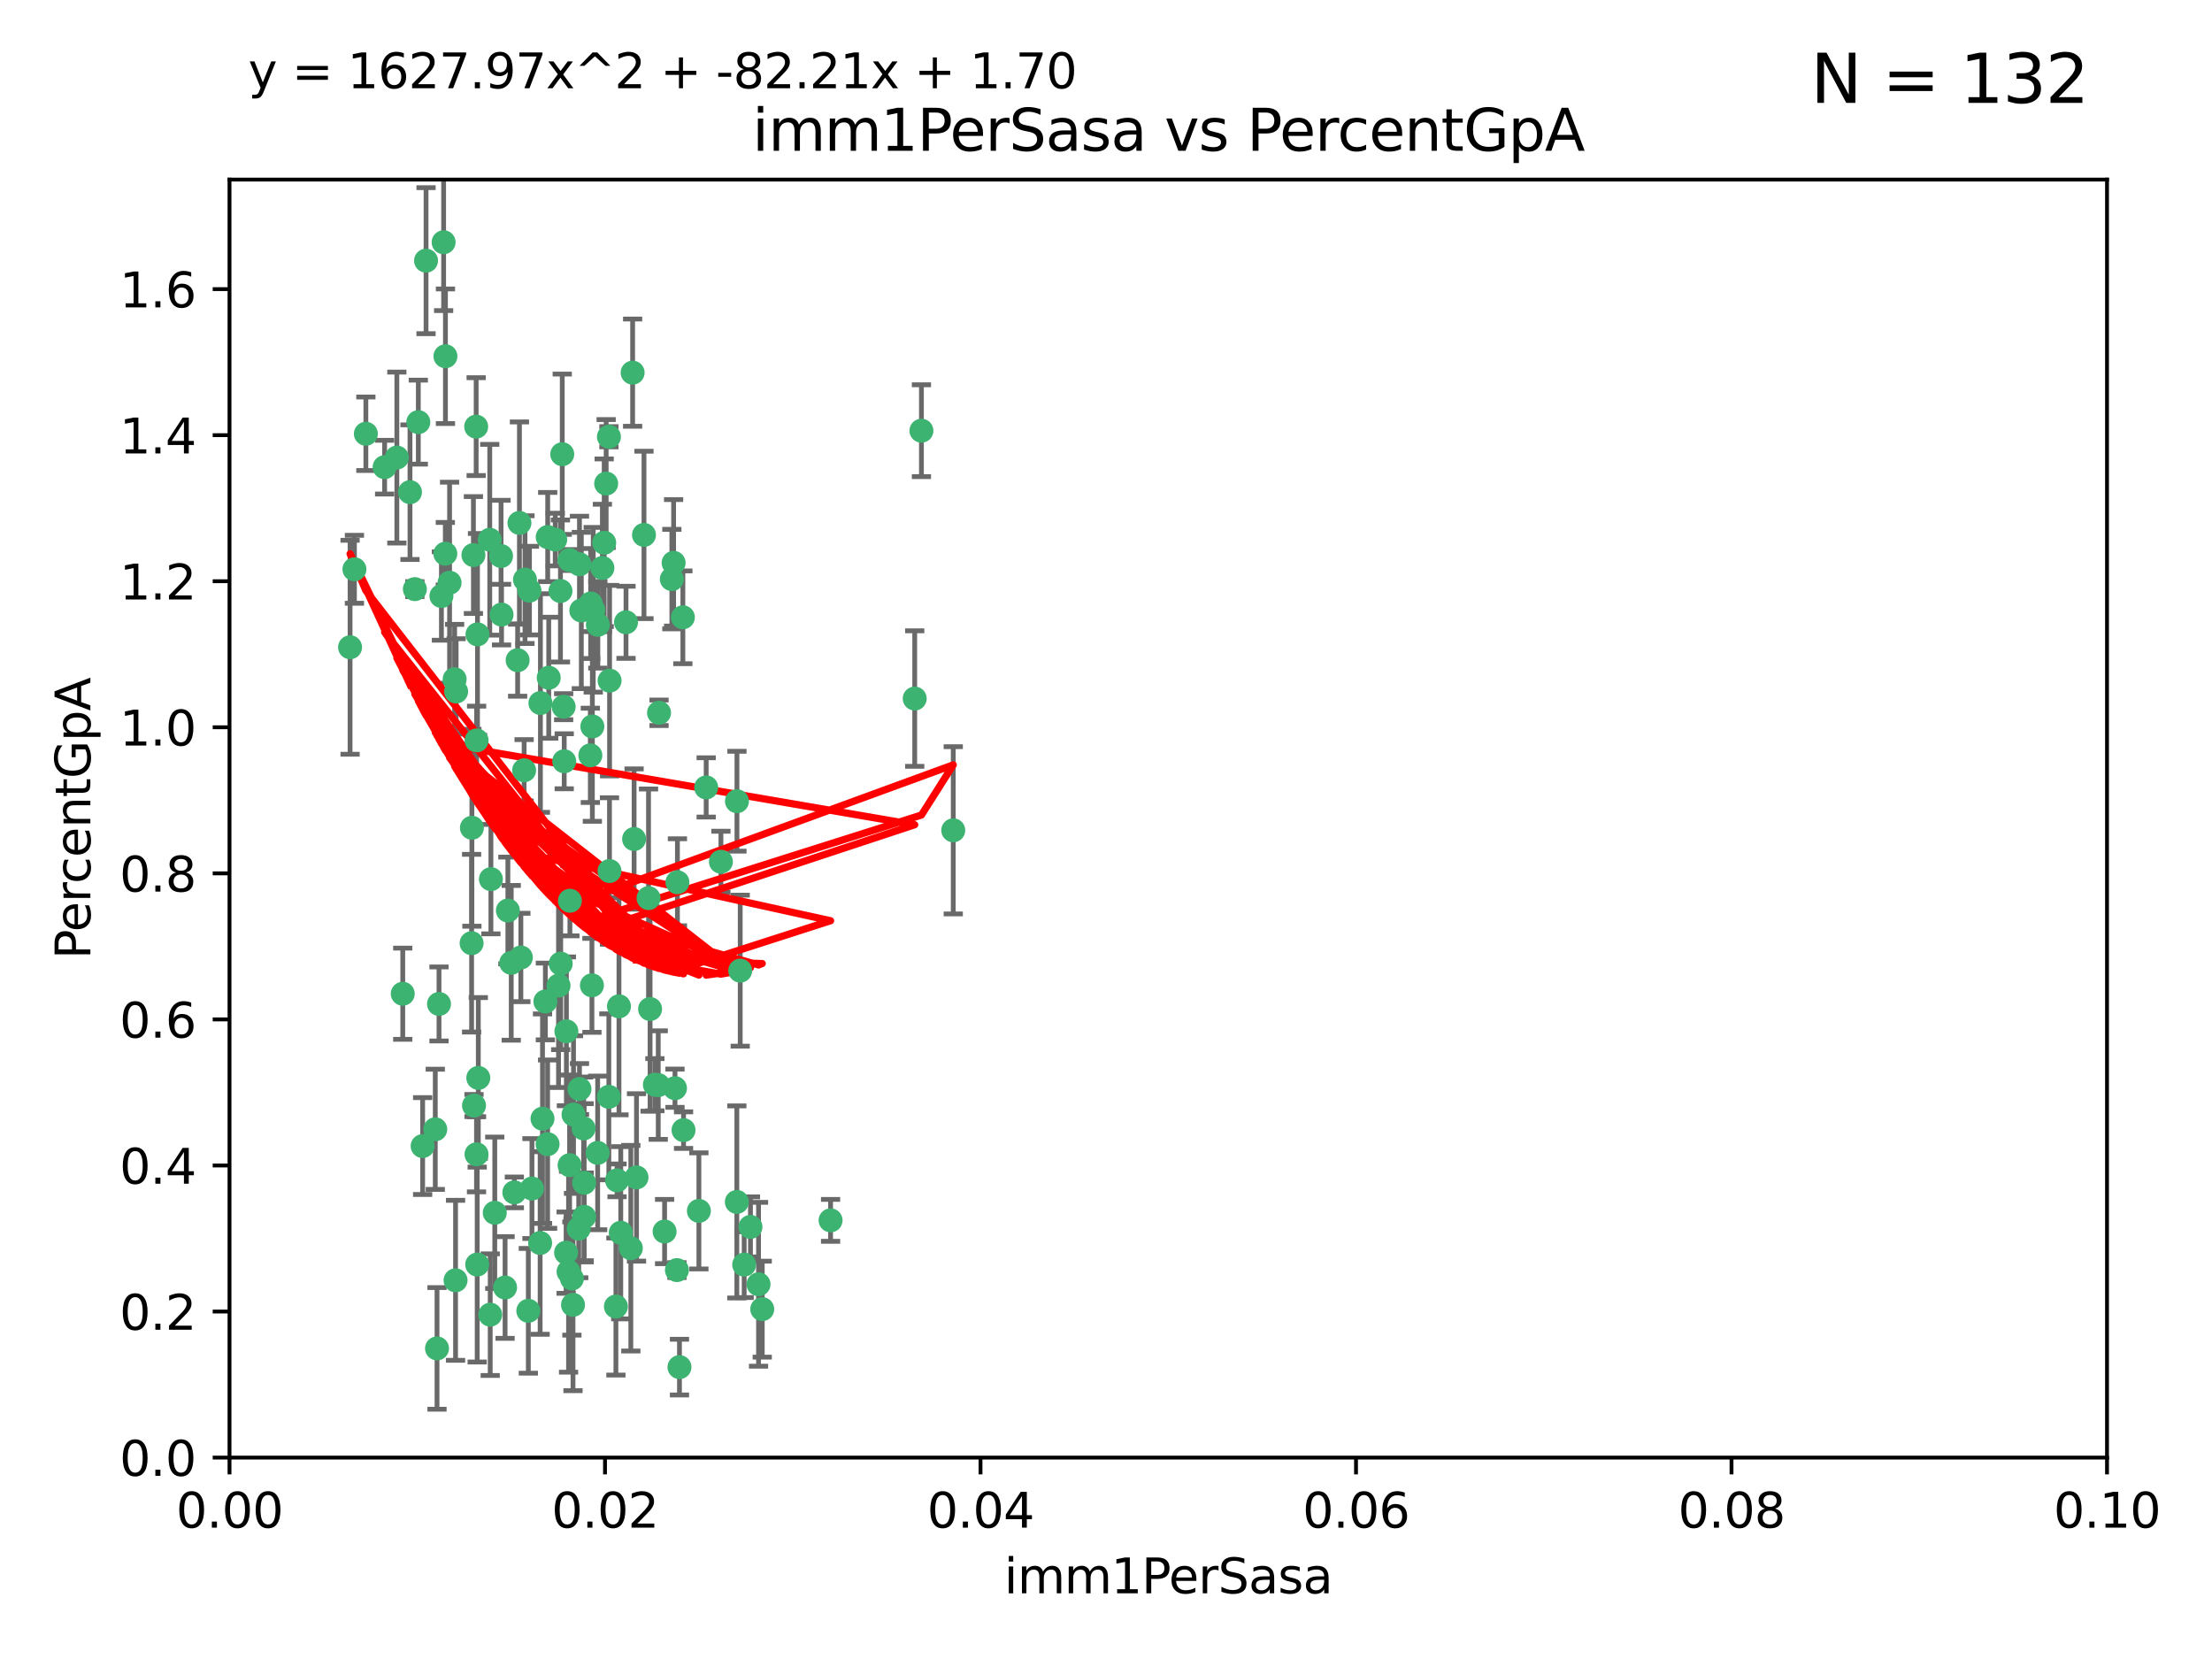 <?xml version="1.0" encoding="utf-8" standalone="no"?>
<!DOCTYPE svg PUBLIC "-//W3C//DTD SVG 1.1//EN"
  "http://www.w3.org/Graphics/SVG/1.1/DTD/svg11.dtd">
<svg xmlns:xlink="http://www.w3.org/1999/xlink" width="460.8pt" height="345.6pt" viewBox="0 0 460.8 345.6" xmlns="http://www.w3.org/2000/svg" version="1.1">
 <defs>
  <style type="text/css">*{stroke-linejoin: round; stroke-linecap: butt}</style>
 </defs>
 <g id="figure_1">
  <g id="patch_1">
   <path d="M 0 345.6 
L 460.8 345.6 
L 460.8 0 
L 0 0 
z
" style="fill: #ffffff"/>
  </g>
  <g id="axes_1">
   <g id="patch_2">
    <path d="M 47.81 303.64 
L 438.93 303.64 
L 438.93 37.411 
L 47.81 37.411 
z
" style="fill: #ffffff"/>
   </g>
   <g id="PathCollection_1">
    <defs>
     <path id="m05ea4ce86b" d="M 0 1.118 
C 0.297 1.118 0.581 1 0.791 0.791 
C 1 0.581 1.118 0.297 1.118 0 
C 1.118 -0.297 1 -0.581 0.791 -0.791 
C 0.581 -1 0.297 -1.118 0 -1.118 
C -0.297 -1.118 -0.581 -1 -0.791 -0.791 
C -1 -0.581 -1.118 -0.297 -1.118 0 
C -1.118 0.297 -1 0.581 -0.791 0.791 
C -0.581 1 -0.297 1.118 0 1.118 
z
" style="stroke: #3cb371"/>
    </defs>
    <g clip-path="url(#p7b0c45b6c3)">
     <use xlink:href="#m05ea4ce86b" x="85.409" y="102.526" style="fill: #3cb371; stroke: #3cb371"/>
     <use xlink:href="#m05ea4ce86b" x="73.834" y="118.592" style="fill: #3cb371; stroke: #3cb371"/>
     <use xlink:href="#m05ea4ce86b" x="92.769" y="115.347" style="fill: #3cb371; stroke: #3cb371"/>
     <use xlink:href="#m05ea4ce86b" x="82.672" y="95.318" style="fill: #3cb371; stroke: #3cb371"/>
     <use xlink:href="#m05ea4ce86b" x="92.794" y="74.211" style="fill: #3cb371; stroke: #3cb371"/>
     <use xlink:href="#m05ea4ce86b" x="72.927" y="134.836" style="fill: #3cb371; stroke: #3cb371"/>
     <use xlink:href="#m05ea4ce86b" x="76.217" y="90.362" style="fill: #3cb371; stroke: #3cb371"/>
     <use xlink:href="#m05ea4ce86b" x="137.288" y="148.487" style="fill: #3cb371; stroke: #3cb371"/>
     <use xlink:href="#m05ea4ce86b" x="87.143" y="87.939" style="fill: #3cb371; stroke: #3cb371"/>
     <use xlink:href="#m05ea4ce86b" x="88.753" y="54.304" style="fill: #3cb371; stroke: #3cb371"/>
     <use xlink:href="#m05ea4ce86b" x="142.254" y="128.593" style="fill: #3cb371; stroke: #3cb371"/>
     <use xlink:href="#m05ea4ce86b" x="108.209" y="108.935" style="fill: #3cb371; stroke: #3cb371"/>
     <use xlink:href="#m05ea4ce86b" x="124.542" y="130.157" style="fill: #3cb371; stroke: #3cb371"/>
     <use xlink:href="#m05ea4ce86b" x="135.1" y="187.094" style="fill: #3cb371; stroke: #3cb371"/>
     <use xlink:href="#m05ea4ce86b" x="80.123" y="97.317" style="fill: #3cb371; stroke: #3cb371"/>
     <use xlink:href="#m05ea4ce86b" x="123.047" y="125.723" style="fill: #3cb371; stroke: #3cb371"/>
     <use xlink:href="#m05ea4ce86b" x="83.9" y="207.013" style="fill: #3cb371; stroke: #3cb371"/>
     <use xlink:href="#m05ea4ce86b" x="104.377" y="115.829" style="fill: #3cb371; stroke: #3cb371"/>
     <use xlink:href="#m05ea4ce86b" x="116.753" y="123.117" style="fill: #3cb371; stroke: #3cb371"/>
     <use xlink:href="#m05ea4ce86b" x="102.266" y="183.14" style="fill: #3cb371; stroke: #3cb371"/>
     <use xlink:href="#m05ea4ce86b" x="95.019" y="144.057" style="fill: #3cb371; stroke: #3cb371"/>
     <use xlink:href="#m05ea4ce86b" x="153.521" y="166.909" style="fill: #3cb371; stroke: #3cb371"/>
     <use xlink:href="#m05ea4ce86b" x="99.194" y="88.874" style="fill: #3cb371; stroke: #3cb371"/>
     <use xlink:href="#m05ea4ce86b" x="91.453" y="209.141" style="fill: #3cb371; stroke: #3cb371"/>
     <use xlink:href="#m05ea4ce86b" x="153.496" y="250.385" style="fill: #3cb371; stroke: #3cb371"/>
     <use xlink:href="#m05ea4ce86b" x="121.1" y="127.171" style="fill: #3cb371; stroke: #3cb371"/>
     <use xlink:href="#m05ea4ce86b" x="98.305" y="172.439" style="fill: #3cb371; stroke: #3cb371"/>
     <use xlink:href="#m05ea4ce86b" x="123.582" y="127.028" style="fill: #3cb371; stroke: #3cb371"/>
     <use xlink:href="#m05ea4ce86b" x="156.336" y="255.586" style="fill: #3cb371; stroke: #3cb371"/>
     <use xlink:href="#m05ea4ce86b" x="147.11" y="164.032" style="fill: #3cb371; stroke: #3cb371"/>
     <use xlink:href="#m05ea4ce86b" x="155.026" y="263.443" style="fill: #3cb371; stroke: #3cb371"/>
     <use xlink:href="#m05ea4ce86b" x="110.293" y="123.038" style="fill: #3cb371; stroke: #3cb371"/>
     <use xlink:href="#m05ea4ce86b" x="91.957" y="124.161" style="fill: #3cb371; stroke: #3cb371"/>
     <use xlink:href="#m05ea4ce86b" x="190.552" y="145.522" style="fill: #3cb371; stroke: #3cb371"/>
     <use xlink:href="#m05ea4ce86b" x="122.978" y="157.353" style="fill: #3cb371; stroke: #3cb371"/>
     <use xlink:href="#m05ea4ce86b" x="145.592" y="252.251" style="fill: #3cb371; stroke: #3cb371"/>
     <use xlink:href="#m05ea4ce86b" x="102.024" y="112.441" style="fill: #3cb371; stroke: #3cb371"/>
     <use xlink:href="#m05ea4ce86b" x="98.621" y="115.624" style="fill: #3cb371; stroke: #3cb371"/>
     <use xlink:href="#m05ea4ce86b" x="109.364" y="120.746" style="fill: #3cb371; stroke: #3cb371"/>
     <use xlink:href="#m05ea4ce86b" x="125.866" y="113.07" style="fill: #3cb371; stroke: #3cb371"/>
     <use xlink:href="#m05ea4ce86b" x="106.5" y="200.575" style="fill: #3cb371; stroke: #3cb371"/>
     <use xlink:href="#m05ea4ce86b" x="173.026" y="254.222" style="fill: #3cb371; stroke: #3cb371"/>
     <use xlink:href="#m05ea4ce86b" x="139.96" y="120.64" style="fill: #3cb371; stroke: #3cb371"/>
     <use xlink:href="#m05ea4ce86b" x="92.414" y="50.463" style="fill: #3cb371; stroke: #3cb371"/>
     <use xlink:href="#m05ea4ce86b" x="125.487" y="118.317" style="fill: #3cb371; stroke: #3cb371"/>
     <use xlink:href="#m05ea4ce86b" x="99.471" y="132.151" style="fill: #3cb371; stroke: #3cb371"/>
     <use xlink:href="#m05ea4ce86b" x="120.714" y="117.548" style="fill: #3cb371; stroke: #3cb371"/>
     <use xlink:href="#m05ea4ce86b" x="98.743" y="230.303" style="fill: #3cb371; stroke: #3cb371"/>
     <use xlink:href="#m05ea4ce86b" x="110.06" y="273.067" style="fill: #3cb371; stroke: #3cb371"/>
     <use xlink:href="#m05ea4ce86b" x="104.481" y="128.033" style="fill: #3cb371; stroke: #3cb371"/>
     <use xlink:href="#m05ea4ce86b" x="86.423" y="122.726" style="fill: #3cb371; stroke: #3cb371"/>
     <use xlink:href="#m05ea4ce86b" x="115.666" y="112.4" style="fill: #3cb371; stroke: #3cb371"/>
     <use xlink:href="#m05ea4ce86b" x="93.655" y="121.39" style="fill: #3cb371; stroke: #3cb371"/>
     <use xlink:href="#m05ea4ce86b" x="134.153" y="111.43" style="fill: #3cb371; stroke: #3cb371"/>
     <use xlink:href="#m05ea4ce86b" x="117.928" y="260.948" style="fill: #3cb371; stroke: #3cb371"/>
     <use xlink:href="#m05ea4ce86b" x="114.311" y="141.186" style="fill: #3cb371; stroke: #3cb371"/>
     <use xlink:href="#m05ea4ce86b" x="126.275" y="100.735" style="fill: #3cb371; stroke: #3cb371"/>
     <use xlink:href="#m05ea4ce86b" x="142.395" y="235.426" style="fill: #3cb371; stroke: #3cb371"/>
     <use xlink:href="#m05ea4ce86b" x="118.722" y="187.642" style="fill: #3cb371; stroke: #3cb371"/>
     <use xlink:href="#m05ea4ce86b" x="126.852" y="90.985" style="fill: #3cb371; stroke: #3cb371"/>
     <use xlink:href="#m05ea4ce86b" x="118.629" y="116.663" style="fill: #3cb371; stroke: #3cb371"/>
     <use xlink:href="#m05ea4ce86b" x="140.327" y="117.25" style="fill: #3cb371; stroke: #3cb371"/>
     <use xlink:href="#m05ea4ce86b" x="90.677" y="235.252" style="fill: #3cb371; stroke: #3cb371"/>
     <use xlink:href="#m05ea4ce86b" x="120.559" y="255.956" style="fill: #3cb371; stroke: #3cb371"/>
     <use xlink:href="#m05ea4ce86b" x="105.218" y="268.209" style="fill: #3cb371; stroke: #3cb371"/>
     <use xlink:href="#m05ea4ce86b" x="107.146" y="248.399" style="fill: #3cb371; stroke: #3cb371"/>
     <use xlink:href="#m05ea4ce86b" x="88.042" y="238.745" style="fill: #3cb371; stroke: #3cb371"/>
     <use xlink:href="#m05ea4ce86b" x="98.243" y="196.482" style="fill: #3cb371; stroke: #3cb371"/>
     <use xlink:href="#m05ea4ce86b" x="108.506" y="199.457" style="fill: #3cb371; stroke: #3cb371"/>
     <use xlink:href="#m05ea4ce86b" x="128.542" y="245.891" style="fill: #3cb371; stroke: #3cb371"/>
     <use xlink:href="#m05ea4ce86b" x="91.038" y="280.897" style="fill: #3cb371; stroke: #3cb371"/>
     <use xlink:href="#m05ea4ce86b" x="113.015" y="233.04" style="fill: #3cb371; stroke: #3cb371"/>
     <use xlink:href="#m05ea4ce86b" x="114.096" y="111.877" style="fill: #3cb371; stroke: #3cb371"/>
     <use xlink:href="#m05ea4ce86b" x="126.966" y="181.451" style="fill: #3cb371; stroke: #3cb371"/>
     <use xlink:href="#m05ea4ce86b" x="99.64" y="224.544" style="fill: #3cb371; stroke: #3cb371"/>
     <use xlink:href="#m05ea4ce86b" x="121.578" y="235.075" style="fill: #3cb371; stroke: #3cb371"/>
     <use xlink:href="#m05ea4ce86b" x="119.136" y="266.343" style="fill: #3cb371; stroke: #3cb371"/>
     <use xlink:href="#m05ea4ce86b" x="99.267" y="240.46" style="fill: #3cb371; stroke: #3cb371"/>
     <use xlink:href="#m05ea4ce86b" x="94.902" y="266.713" style="fill: #3cb371; stroke: #3cb371"/>
     <use xlink:href="#m05ea4ce86b" x="128.943" y="209.633" style="fill: #3cb371; stroke: #3cb371"/>
     <use xlink:href="#m05ea4ce86b" x="140.614" y="226.694" style="fill: #3cb371; stroke: #3cb371"/>
     <use xlink:href="#m05ea4ce86b" x="116.804" y="200.742" style="fill: #3cb371; stroke: #3cb371"/>
     <use xlink:href="#m05ea4ce86b" x="126.832" y="228.491" style="fill: #3cb371; stroke: #3cb371"/>
     <use xlink:href="#m05ea4ce86b" x="120.716" y="226.863" style="fill: #3cb371; stroke: #3cb371"/>
     <use xlink:href="#m05ea4ce86b" x="191.95" y="89.722" style="fill: #3cb371; stroke: #3cb371"/>
     <use xlink:href="#m05ea4ce86b" x="198.58" y="172.967" style="fill: #3cb371; stroke: #3cb371"/>
     <use xlink:href="#m05ea4ce86b" x="117.126" y="94.622" style="fill: #3cb371; stroke: #3cb371"/>
     <use xlink:href="#m05ea4ce86b" x="107.832" y="137.537" style="fill: #3cb371; stroke: #3cb371"/>
     <use xlink:href="#m05ea4ce86b" x="124.504" y="240.17" style="fill: #3cb371; stroke: #3cb371"/>
     <use xlink:href="#m05ea4ce86b" x="113.613" y="208.627" style="fill: #3cb371; stroke: #3cb371"/>
     <use xlink:href="#m05ea4ce86b" x="114.073" y="238.351" style="fill: #3cb371; stroke: #3cb371"/>
     <use xlink:href="#m05ea4ce86b" x="99.407" y="263.429" style="fill: #3cb371; stroke: #3cb371"/>
     <use xlink:href="#m05ea4ce86b" x="121.693" y="253.486" style="fill: #3cb371; stroke: #3cb371"/>
     <use xlink:href="#m05ea4ce86b" x="102.121" y="273.866" style="fill: #3cb371; stroke: #3cb371"/>
     <use xlink:href="#m05ea4ce86b" x="103.07" y="252.643" style="fill: #3cb371; stroke: #3cb371"/>
     <use xlink:href="#m05ea4ce86b" x="123.309" y="205.263" style="fill: #3cb371; stroke: #3cb371"/>
     <use xlink:href="#m05ea4ce86b" x="117.99" y="214.843" style="fill: #3cb371; stroke: #3cb371"/>
     <use xlink:href="#m05ea4ce86b" x="94.708" y="141.497" style="fill: #3cb371; stroke: #3cb371"/>
     <use xlink:href="#m05ea4ce86b" x="110.817" y="247.6" style="fill: #3cb371; stroke: #3cb371"/>
     <use xlink:href="#m05ea4ce86b" x="141.017" y="264.585" style="fill: #3cb371; stroke: #3cb371"/>
     <use xlink:href="#m05ea4ce86b" x="121.684" y="246.398" style="fill: #3cb371; stroke: #3cb371"/>
     <use xlink:href="#m05ea4ce86b" x="129.315" y="256.806" style="fill: #3cb371; stroke: #3cb371"/>
     <use xlink:href="#m05ea4ce86b" x="128.304" y="272.174" style="fill: #3cb371; stroke: #3cb371"/>
     <use xlink:href="#m05ea4ce86b" x="137.125" y="226.045" style="fill: #3cb371; stroke: #3cb371"/>
     <use xlink:href="#m05ea4ce86b" x="109.184" y="160.464" style="fill: #3cb371; stroke: #3cb371"/>
     <use xlink:href="#m05ea4ce86b" x="116.353" y="205.321" style="fill: #3cb371; stroke: #3cb371"/>
     <use xlink:href="#m05ea4ce86b" x="141.121" y="183.793" style="fill: #3cb371; stroke: #3cb371"/>
     <use xlink:href="#m05ea4ce86b" x="130.408" y="129.634" style="fill: #3cb371; stroke: #3cb371"/>
     <use xlink:href="#m05ea4ce86b" x="119.367" y="271.826" style="fill: #3cb371; stroke: #3cb371"/>
     <use xlink:href="#m05ea4ce86b" x="119.472" y="232.184" style="fill: #3cb371; stroke: #3cb371"/>
     <use xlink:href="#m05ea4ce86b" x="105.8" y="189.677" style="fill: #3cb371; stroke: #3cb371"/>
     <use xlink:href="#m05ea4ce86b" x="112.52" y="258.939" style="fill: #3cb371; stroke: #3cb371"/>
     <use xlink:href="#m05ea4ce86b" x="99.288" y="154.242" style="fill: #3cb371; stroke: #3cb371"/>
     <use xlink:href="#m05ea4ce86b" x="118.658" y="242.728" style="fill: #3cb371; stroke: #3cb371"/>
     <use xlink:href="#m05ea4ce86b" x="117.419" y="147.219" style="fill: #3cb371; stroke: #3cb371"/>
     <use xlink:href="#m05ea4ce86b" x="132.094" y="174.785" style="fill: #3cb371; stroke: #3cb371"/>
     <use xlink:href="#m05ea4ce86b" x="138.446" y="256.55" style="fill: #3cb371; stroke: #3cb371"/>
     <use xlink:href="#m05ea4ce86b" x="141.548" y="284.794" style="fill: #3cb371; stroke: #3cb371"/>
     <use xlink:href="#m05ea4ce86b" x="135.426" y="210.197" style="fill: #3cb371; stroke: #3cb371"/>
     <use xlink:href="#m05ea4ce86b" x="118.441" y="264.919" style="fill: #3cb371; stroke: #3cb371"/>
     <use xlink:href="#m05ea4ce86b" x="112.582" y="146.454" style="fill: #3cb371; stroke: #3cb371"/>
     <use xlink:href="#m05ea4ce86b" x="136.424" y="225.964" style="fill: #3cb371; stroke: #3cb371"/>
     <use xlink:href="#m05ea4ce86b" x="126.986" y="141.79" style="fill: #3cb371; stroke: #3cb371"/>
     <use xlink:href="#m05ea4ce86b" x="123.399" y="151.336" style="fill: #3cb371; stroke: #3cb371"/>
     <use xlink:href="#m05ea4ce86b" x="131.415" y="260.024" style="fill: #3cb371; stroke: #3cb371"/>
     <use xlink:href="#m05ea4ce86b" x="131.789" y="77.63" style="fill: #3cb371; stroke: #3cb371"/>
     <use xlink:href="#m05ea4ce86b" x="150.182" y="179.513" style="fill: #3cb371; stroke: #3cb371"/>
     <use xlink:href="#m05ea4ce86b" x="154.2" y="202.204" style="fill: #3cb371; stroke: #3cb371"/>
     <use xlink:href="#m05ea4ce86b" x="117.538" y="158.587" style="fill: #3cb371; stroke: #3cb371"/>
     <use xlink:href="#m05ea4ce86b" x="158.016" y="267.537" style="fill: #3cb371; stroke: #3cb371"/>
     <use xlink:href="#m05ea4ce86b" x="158.788" y="272.718" style="fill: #3cb371; stroke: #3cb371"/>
     <use xlink:href="#m05ea4ce86b" x="132.596" y="245.278" style="fill: #3cb371; stroke: #3cb371"/>
    </g>
   </g>
   <g id="matplotlib.axis_1">
    <g id="xtick_1">
     <g id="line2d_1">
      <defs>
       <path id="m69909064e0" d="M 0 0 
L 0 3.5 
" style="stroke: #000000; stroke-width: 0.8"/>
      </defs>
      <g>
       <use xlink:href="#m69909064e0" x="47.81" y="303.64" style="stroke: #000000; stroke-width: 0.8"/>
      </g>
     </g>
     <g id="text_1">
      <!-- 0.00 -->
      <g transform="translate(36.677 318.238)scale(0.1 -0.1)">
       <defs>
        <path id="DejaVuSans-30" d="M 2034 4250 
Q 1547 4250 1301 3770 
Q 1056 3291 1056 2328 
Q 1056 1369 1301 889 
Q 1547 409 2034 409 
Q 2525 409 2770 889 
Q 3016 1369 3016 2328 
Q 3016 3291 2770 3770 
Q 2525 4250 2034 4250 
z
M 2034 4750 
Q 2819 4750 3233 4129 
Q 3647 3509 3647 2328 
Q 3647 1150 3233 529 
Q 2819 -91 2034 -91 
Q 1250 -91 836 529 
Q 422 1150 422 2328 
Q 422 3509 836 4129 
Q 1250 4750 2034 4750 
z
" transform="scale(0.016)"/>
        <path id="DejaVuSans-2e" d="M 684 794 
L 1344 794 
L 1344 0 
L 684 0 
L 684 794 
z
" transform="scale(0.016)"/>
       </defs>
       <use xlink:href="#DejaVuSans-30"/>
       <use xlink:href="#DejaVuSans-2e" x="63.623"/>
       <use xlink:href="#DejaVuSans-30" x="95.41"/>
       <use xlink:href="#DejaVuSans-30" x="159.033"/>
      </g>
     </g>
    </g>
    <g id="xtick_2">
     <g id="line2d_2">
      <g>
       <use xlink:href="#m69909064e0" x="126.034" y="303.64" style="stroke: #000000; stroke-width: 0.8"/>
      </g>
     </g>
     <g id="text_2">
      <!-- 0.02 -->
      <g transform="translate(114.901 318.238)scale(0.1 -0.1)">
       <defs>
        <path id="DejaVuSans-32" d="M 1228 531 
L 3431 531 
L 3431 0 
L 469 0 
L 469 531 
Q 828 903 1448 1529 
Q 2069 2156 2228 2338 
Q 2531 2678 2651 2914 
Q 2772 3150 2772 3378 
Q 2772 3750 2511 3984 
Q 2250 4219 1831 4219 
Q 1534 4219 1204 4116 
Q 875 4013 500 3803 
L 500 4441 
Q 881 4594 1212 4672 
Q 1544 4750 1819 4750 
Q 2544 4750 2975 4387 
Q 3406 4025 3406 3419 
Q 3406 3131 3298 2873 
Q 3191 2616 2906 2266 
Q 2828 2175 2409 1742 
Q 1991 1309 1228 531 
z
" transform="scale(0.016)"/>
       </defs>
       <use xlink:href="#DejaVuSans-30"/>
       <use xlink:href="#DejaVuSans-2e" x="63.623"/>
       <use xlink:href="#DejaVuSans-30" x="95.41"/>
       <use xlink:href="#DejaVuSans-32" x="159.033"/>
      </g>
     </g>
    </g>
    <g id="xtick_3">
     <g id="line2d_3">
      <g>
       <use xlink:href="#m69909064e0" x="204.258" y="303.64" style="stroke: #000000; stroke-width: 0.8"/>
      </g>
     </g>
     <g id="text_3">
      <!-- 0.04 -->
      <g transform="translate(193.125 318.238)scale(0.1 -0.1)">
       <defs>
        <path id="DejaVuSans-34" d="M 2419 4116 
L 825 1625 
L 2419 1625 
L 2419 4116 
z
M 2253 4666 
L 3047 4666 
L 3047 1625 
L 3713 1625 
L 3713 1100 
L 3047 1100 
L 3047 0 
L 2419 0 
L 2419 1100 
L 313 1100 
L 313 1709 
L 2253 4666 
z
" transform="scale(0.016)"/>
       </defs>
       <use xlink:href="#DejaVuSans-30"/>
       <use xlink:href="#DejaVuSans-2e" x="63.623"/>
       <use xlink:href="#DejaVuSans-30" x="95.41"/>
       <use xlink:href="#DejaVuSans-34" x="159.033"/>
      </g>
     </g>
    </g>
    <g id="xtick_4">
     <g id="line2d_4">
      <g>
       <use xlink:href="#m69909064e0" x="282.482" y="303.64" style="stroke: #000000; stroke-width: 0.8"/>
      </g>
     </g>
     <g id="text_4">
      <!-- 0.06 -->
      <g transform="translate(271.349 318.238)scale(0.1 -0.1)">
       <defs>
        <path id="DejaVuSans-36" d="M 2113 2584 
Q 1688 2584 1439 2293 
Q 1191 2003 1191 1497 
Q 1191 994 1439 701 
Q 1688 409 2113 409 
Q 2538 409 2786 701 
Q 3034 994 3034 1497 
Q 3034 2003 2786 2293 
Q 2538 2584 2113 2584 
z
M 3366 4563 
L 3366 3988 
Q 3128 4100 2886 4159 
Q 2644 4219 2406 4219 
Q 1781 4219 1451 3797 
Q 1122 3375 1075 2522 
Q 1259 2794 1537 2939 
Q 1816 3084 2150 3084 
Q 2853 3084 3261 2657 
Q 3669 2231 3669 1497 
Q 3669 778 3244 343 
Q 2819 -91 2113 -91 
Q 1303 -91 875 529 
Q 447 1150 447 2328 
Q 447 3434 972 4092 
Q 1497 4750 2381 4750 
Q 2619 4750 2861 4703 
Q 3103 4656 3366 4563 
z
" transform="scale(0.016)"/>
       </defs>
       <use xlink:href="#DejaVuSans-30"/>
       <use xlink:href="#DejaVuSans-2e" x="63.623"/>
       <use xlink:href="#DejaVuSans-30" x="95.41"/>
       <use xlink:href="#DejaVuSans-36" x="159.033"/>
      </g>
     </g>
    </g>
    <g id="xtick_5">
     <g id="line2d_5">
      <g>
       <use xlink:href="#m69909064e0" x="360.706" y="303.64" style="stroke: #000000; stroke-width: 0.8"/>
      </g>
     </g>
     <g id="text_5">
      <!-- 0.08 -->
      <g transform="translate(349.573 318.238)scale(0.1 -0.1)">
       <defs>
        <path id="DejaVuSans-38" d="M 2034 2216 
Q 1584 2216 1326 1975 
Q 1069 1734 1069 1313 
Q 1069 891 1326 650 
Q 1584 409 2034 409 
Q 2484 409 2743 651 
Q 3003 894 3003 1313 
Q 3003 1734 2745 1975 
Q 2488 2216 2034 2216 
z
M 1403 2484 
Q 997 2584 770 2862 
Q 544 3141 544 3541 
Q 544 4100 942 4425 
Q 1341 4750 2034 4750 
Q 2731 4750 3128 4425 
Q 3525 4100 3525 3541 
Q 3525 3141 3298 2862 
Q 3072 2584 2669 2484 
Q 3125 2378 3379 2068 
Q 3634 1759 3634 1313 
Q 3634 634 3220 271 
Q 2806 -91 2034 -91 
Q 1263 -91 848 271 
Q 434 634 434 1313 
Q 434 1759 690 2068 
Q 947 2378 1403 2484 
z
M 1172 3481 
Q 1172 3119 1398 2916 
Q 1625 2713 2034 2713 
Q 2441 2713 2670 2916 
Q 2900 3119 2900 3481 
Q 2900 3844 2670 4047 
Q 2441 4250 2034 4250 
Q 1625 4250 1398 4047 
Q 1172 3844 1172 3481 
z
" transform="scale(0.016)"/>
       </defs>
       <use xlink:href="#DejaVuSans-30"/>
       <use xlink:href="#DejaVuSans-2e" x="63.623"/>
       <use xlink:href="#DejaVuSans-30" x="95.41"/>
       <use xlink:href="#DejaVuSans-38" x="159.033"/>
      </g>
     </g>
    </g>
    <g id="xtick_6">
     <g id="line2d_6">
      <g>
       <use xlink:href="#m69909064e0" x="438.93" y="303.64" style="stroke: #000000; stroke-width: 0.8"/>
      </g>
     </g>
     <g id="text_6">
      <!-- 0.10 -->
      <g transform="translate(427.797 318.238)scale(0.1 -0.1)">
       <defs>
        <path id="DejaVuSans-31" d="M 794 531 
L 1825 531 
L 1825 4091 
L 703 3866 
L 703 4441 
L 1819 4666 
L 2450 4666 
L 2450 531 
L 3481 531 
L 3481 0 
L 794 0 
L 794 531 
z
" transform="scale(0.016)"/>
       </defs>
       <use xlink:href="#DejaVuSans-30"/>
       <use xlink:href="#DejaVuSans-2e" x="63.623"/>
       <use xlink:href="#DejaVuSans-31" x="95.41"/>
       <use xlink:href="#DejaVuSans-30" x="159.033"/>
      </g>
     </g>
    </g>
    <g id="text_7">
     <!-- imm1PerSasa -->
     <g transform="translate(209.186 331.917)scale(0.1 -0.1)">
      <defs>
       <path id="DejaVuSans-69" d="M 603 3500 
L 1178 3500 
L 1178 0 
L 603 0 
L 603 3500 
z
M 603 4863 
L 1178 4863 
L 1178 4134 
L 603 4134 
L 603 4863 
z
" transform="scale(0.016)"/>
       <path id="DejaVuSans-6d" d="M 3328 2828 
Q 3544 3216 3844 3400 
Q 4144 3584 4550 3584 
Q 5097 3584 5394 3201 
Q 5691 2819 5691 2113 
L 5691 0 
L 5113 0 
L 5113 2094 
Q 5113 2597 4934 2840 
Q 4756 3084 4391 3084 
Q 3944 3084 3684 2787 
Q 3425 2491 3425 1978 
L 3425 0 
L 2847 0 
L 2847 2094 
Q 2847 2600 2669 2842 
Q 2491 3084 2119 3084 
Q 1678 3084 1418 2786 
Q 1159 2488 1159 1978 
L 1159 0 
L 581 0 
L 581 3500 
L 1159 3500 
L 1159 2956 
Q 1356 3278 1631 3431 
Q 1906 3584 2284 3584 
Q 2666 3584 2933 3390 
Q 3200 3197 3328 2828 
z
" transform="scale(0.016)"/>
       <path id="DejaVuSans-50" d="M 1259 4147 
L 1259 2394 
L 2053 2394 
Q 2494 2394 2734 2622 
Q 2975 2850 2975 3272 
Q 2975 3691 2734 3919 
Q 2494 4147 2053 4147 
L 1259 4147 
z
M 628 4666 
L 2053 4666 
Q 2838 4666 3239 4311 
Q 3641 3956 3641 3272 
Q 3641 2581 3239 2228 
Q 2838 1875 2053 1875 
L 1259 1875 
L 1259 0 
L 628 0 
L 628 4666 
z
" transform="scale(0.016)"/>
       <path id="DejaVuSans-65" d="M 3597 1894 
L 3597 1613 
L 953 1613 
Q 991 1019 1311 708 
Q 1631 397 2203 397 
Q 2534 397 2845 478 
Q 3156 559 3463 722 
L 3463 178 
Q 3153 47 2828 -22 
Q 2503 -91 2169 -91 
Q 1331 -91 842 396 
Q 353 884 353 1716 
Q 353 2575 817 3079 
Q 1281 3584 2069 3584 
Q 2775 3584 3186 3129 
Q 3597 2675 3597 1894 
z
M 3022 2063 
Q 3016 2534 2758 2815 
Q 2500 3097 2075 3097 
Q 1594 3097 1305 2825 
Q 1016 2553 972 2059 
L 3022 2063 
z
" transform="scale(0.016)"/>
       <path id="DejaVuSans-72" d="M 2631 2963 
Q 2534 3019 2420 3045 
Q 2306 3072 2169 3072 
Q 1681 3072 1420 2755 
Q 1159 2438 1159 1844 
L 1159 0 
L 581 0 
L 581 3500 
L 1159 3500 
L 1159 2956 
Q 1341 3275 1631 3429 
Q 1922 3584 2338 3584 
Q 2397 3584 2469 3576 
Q 2541 3569 2628 3553 
L 2631 2963 
z
" transform="scale(0.016)"/>
       <path id="DejaVuSans-53" d="M 3425 4513 
L 3425 3897 
Q 3066 4069 2747 4153 
Q 2428 4238 2131 4238 
Q 1616 4238 1336 4038 
Q 1056 3838 1056 3469 
Q 1056 3159 1242 3001 
Q 1428 2844 1947 2747 
L 2328 2669 
Q 3034 2534 3370 2195 
Q 3706 1856 3706 1288 
Q 3706 609 3251 259 
Q 2797 -91 1919 -91 
Q 1588 -91 1214 -16 
Q 841 59 441 206 
L 441 856 
Q 825 641 1194 531 
Q 1563 422 1919 422 
Q 2459 422 2753 634 
Q 3047 847 3047 1241 
Q 3047 1584 2836 1778 
Q 2625 1972 2144 2069 
L 1759 2144 
Q 1053 2284 737 2584 
Q 422 2884 422 3419 
Q 422 4038 858 4394 
Q 1294 4750 2059 4750 
Q 2388 4750 2728 4690 
Q 3069 4631 3425 4513 
z
" transform="scale(0.016)"/>
       <path id="DejaVuSans-61" d="M 2194 1759 
Q 1497 1759 1228 1600 
Q 959 1441 959 1056 
Q 959 750 1161 570 
Q 1363 391 1709 391 
Q 2188 391 2477 730 
Q 2766 1069 2766 1631 
L 2766 1759 
L 2194 1759 
z
M 3341 1997 
L 3341 0 
L 2766 0 
L 2766 531 
Q 2569 213 2275 61 
Q 1981 -91 1556 -91 
Q 1019 -91 701 211 
Q 384 513 384 1019 
Q 384 1609 779 1909 
Q 1175 2209 1959 2209 
L 2766 2209 
L 2766 2266 
Q 2766 2663 2505 2880 
Q 2244 3097 1772 3097 
Q 1472 3097 1187 3025 
Q 903 2953 641 2809 
L 641 3341 
Q 956 3463 1253 3523 
Q 1550 3584 1831 3584 
Q 2591 3584 2966 3190 
Q 3341 2797 3341 1997 
z
" transform="scale(0.016)"/>
       <path id="DejaVuSans-73" d="M 2834 3397 
L 2834 2853 
Q 2591 2978 2328 3040 
Q 2066 3103 1784 3103 
Q 1356 3103 1142 2972 
Q 928 2841 928 2578 
Q 928 2378 1081 2264 
Q 1234 2150 1697 2047 
L 1894 2003 
Q 2506 1872 2764 1633 
Q 3022 1394 3022 966 
Q 3022 478 2636 193 
Q 2250 -91 1575 -91 
Q 1294 -91 989 -36 
Q 684 19 347 128 
L 347 722 
Q 666 556 975 473 
Q 1284 391 1588 391 
Q 1994 391 2212 530 
Q 2431 669 2431 922 
Q 2431 1156 2273 1281 
Q 2116 1406 1581 1522 
L 1381 1569 
Q 847 1681 609 1914 
Q 372 2147 372 2553 
Q 372 3047 722 3315 
Q 1072 3584 1716 3584 
Q 2034 3584 2315 3537 
Q 2597 3491 2834 3397 
z
" transform="scale(0.016)"/>
      </defs>
      <use xlink:href="#DejaVuSans-69"/>
      <use xlink:href="#DejaVuSans-6d" x="27.783"/>
      <use xlink:href="#DejaVuSans-6d" x="125.195"/>
      <use xlink:href="#DejaVuSans-31" x="222.607"/>
      <use xlink:href="#DejaVuSans-50" x="286.23"/>
      <use xlink:href="#DejaVuSans-65" x="342.908"/>
      <use xlink:href="#DejaVuSans-72" x="404.432"/>
      <use xlink:href="#DejaVuSans-53" x="445.545"/>
      <use xlink:href="#DejaVuSans-61" x="509.021"/>
      <use xlink:href="#DejaVuSans-73" x="570.301"/>
      <use xlink:href="#DejaVuSans-61" x="622.4"/>
     </g>
    </g>
   </g>
   <g id="matplotlib.axis_2">
    <g id="ytick_1">
     <g id="line2d_7">
      <defs>
       <path id="m69299ab567" d="M 0 0 
L -3.5 0 
" style="stroke: #000000; stroke-width: 0.8"/>
      </defs>
      <g>
       <use xlink:href="#m69299ab567" x="47.81" y="303.64" style="stroke: #000000; stroke-width: 0.8"/>
      </g>
     </g>
     <g id="text_8">
      <!-- 0.0 -->
      <g transform="translate(24.907 307.439)scale(0.1 -0.1)">
       <use xlink:href="#DejaVuSans-30"/>
       <use xlink:href="#DejaVuSans-2e" x="63.623"/>
       <use xlink:href="#DejaVuSans-30" x="95.41"/>
      </g>
     </g>
    </g>
    <g id="ytick_2">
     <g id="line2d_8">
      <g>
       <use xlink:href="#m69299ab567" x="47.81" y="273.214" style="stroke: #000000; stroke-width: 0.8"/>
      </g>
     </g>
     <g id="text_9">
      <!-- 0.2 -->
      <g transform="translate(24.907 277.013)scale(0.1 -0.1)">
       <use xlink:href="#DejaVuSans-30"/>
       <use xlink:href="#DejaVuSans-2e" x="63.623"/>
       <use xlink:href="#DejaVuSans-32" x="95.41"/>
      </g>
     </g>
    </g>
    <g id="ytick_3">
     <g id="line2d_9">
      <g>
       <use xlink:href="#m69299ab567" x="47.81" y="242.788" style="stroke: #000000; stroke-width: 0.8"/>
      </g>
     </g>
     <g id="text_10">
      <!-- 0.4 -->
      <g transform="translate(24.907 246.587)scale(0.1 -0.1)">
       <use xlink:href="#DejaVuSans-30"/>
       <use xlink:href="#DejaVuSans-2e" x="63.623"/>
       <use xlink:href="#DejaVuSans-34" x="95.41"/>
      </g>
     </g>
    </g>
    <g id="ytick_4">
     <g id="line2d_10">
      <g>
       <use xlink:href="#m69299ab567" x="47.81" y="212.362" style="stroke: #000000; stroke-width: 0.8"/>
      </g>
     </g>
     <g id="text_11">
      <!-- 0.6 -->
      <g transform="translate(24.907 216.161)scale(0.1 -0.1)">
       <use xlink:href="#DejaVuSans-30"/>
       <use xlink:href="#DejaVuSans-2e" x="63.623"/>
       <use xlink:href="#DejaVuSans-36" x="95.41"/>
      </g>
     </g>
    </g>
    <g id="ytick_5">
     <g id="line2d_11">
      <g>
       <use xlink:href="#m69299ab567" x="47.81" y="181.935" style="stroke: #000000; stroke-width: 0.8"/>
      </g>
     </g>
     <g id="text_12">
      <!-- 0.8 -->
      <g transform="translate(24.907 185.735)scale(0.1 -0.1)">
       <use xlink:href="#DejaVuSans-30"/>
       <use xlink:href="#DejaVuSans-2e" x="63.623"/>
       <use xlink:href="#DejaVuSans-38" x="95.41"/>
      </g>
     </g>
    </g>
    <g id="ytick_6">
     <g id="line2d_12">
      <g>
       <use xlink:href="#m69299ab567" x="47.81" y="151.509" style="stroke: #000000; stroke-width: 0.8"/>
      </g>
     </g>
     <g id="text_13">
      <!-- 1.0 -->
      <g transform="translate(24.907 155.308)scale(0.1 -0.1)">
       <use xlink:href="#DejaVuSans-31"/>
       <use xlink:href="#DejaVuSans-2e" x="63.623"/>
       <use xlink:href="#DejaVuSans-30" x="95.41"/>
      </g>
     </g>
    </g>
    <g id="ytick_7">
     <g id="line2d_13">
      <g>
       <use xlink:href="#m69299ab567" x="47.81" y="121.083" style="stroke: #000000; stroke-width: 0.8"/>
      </g>
     </g>
     <g id="text_14">
      <!-- 1.2 -->
      <g transform="translate(24.907 124.882)scale(0.1 -0.1)">
       <use xlink:href="#DejaVuSans-31"/>
       <use xlink:href="#DejaVuSans-2e" x="63.623"/>
       <use xlink:href="#DejaVuSans-32" x="95.41"/>
      </g>
     </g>
    </g>
    <g id="ytick_8">
     <g id="line2d_14">
      <g>
       <use xlink:href="#m69299ab567" x="47.81" y="90.657" style="stroke: #000000; stroke-width: 0.8"/>
      </g>
     </g>
     <g id="text_15">
      <!-- 1.4 -->
      <g transform="translate(24.907 94.456)scale(0.1 -0.1)">
       <use xlink:href="#DejaVuSans-31"/>
       <use xlink:href="#DejaVuSans-2e" x="63.623"/>
       <use xlink:href="#DejaVuSans-34" x="95.41"/>
      </g>
     </g>
    </g>
    <g id="ytick_9">
     <g id="line2d_15">
      <g>
       <use xlink:href="#m69299ab567" x="47.81" y="60.231" style="stroke: #000000; stroke-width: 0.8"/>
      </g>
     </g>
     <g id="text_16">
      <!-- 1.6 -->
      <g transform="translate(24.907 64.03)scale(0.1 -0.1)">
       <use xlink:href="#DejaVuSans-31"/>
       <use xlink:href="#DejaVuSans-2e" x="63.623"/>
       <use xlink:href="#DejaVuSans-36" x="95.41"/>
      </g>
     </g>
    </g>
    <g id="text_17">
     <!-- PercentGpA -->
     <g transform="translate(18.827 199.802)rotate(-90)scale(0.1 -0.1)">
      <defs>
       <path id="DejaVuSans-63" d="M 3122 3366 
L 3122 2828 
Q 2878 2963 2633 3030 
Q 2388 3097 2138 3097 
Q 1578 3097 1268 2742 
Q 959 2388 959 1747 
Q 959 1106 1268 751 
Q 1578 397 2138 397 
Q 2388 397 2633 464 
Q 2878 531 3122 666 
L 3122 134 
Q 2881 22 2623 -34 
Q 2366 -91 2075 -91 
Q 1284 -91 818 406 
Q 353 903 353 1747 
Q 353 2603 823 3093 
Q 1294 3584 2113 3584 
Q 2378 3584 2631 3529 
Q 2884 3475 3122 3366 
z
" transform="scale(0.016)"/>
       <path id="DejaVuSans-6e" d="M 3513 2113 
L 3513 0 
L 2938 0 
L 2938 2094 
Q 2938 2591 2744 2837 
Q 2550 3084 2163 3084 
Q 1697 3084 1428 2787 
Q 1159 2491 1159 1978 
L 1159 0 
L 581 0 
L 581 3500 
L 1159 3500 
L 1159 2956 
Q 1366 3272 1645 3428 
Q 1925 3584 2291 3584 
Q 2894 3584 3203 3211 
Q 3513 2838 3513 2113 
z
" transform="scale(0.016)"/>
       <path id="DejaVuSans-74" d="M 1172 4494 
L 1172 3500 
L 2356 3500 
L 2356 3053 
L 1172 3053 
L 1172 1153 
Q 1172 725 1289 603 
Q 1406 481 1766 481 
L 2356 481 
L 2356 0 
L 1766 0 
Q 1100 0 847 248 
Q 594 497 594 1153 
L 594 3053 
L 172 3053 
L 172 3500 
L 594 3500 
L 594 4494 
L 1172 4494 
z
" transform="scale(0.016)"/>
       <path id="DejaVuSans-47" d="M 3809 666 
L 3809 1919 
L 2778 1919 
L 2778 2438 
L 4434 2438 
L 4434 434 
Q 4069 175 3628 42 
Q 3188 -91 2688 -91 
Q 1594 -91 976 548 
Q 359 1188 359 2328 
Q 359 3472 976 4111 
Q 1594 4750 2688 4750 
Q 3144 4750 3555 4637 
Q 3966 4525 4313 4306 
L 4313 3634 
Q 3963 3931 3569 4081 
Q 3175 4231 2741 4231 
Q 1884 4231 1454 3753 
Q 1025 3275 1025 2328 
Q 1025 1384 1454 906 
Q 1884 428 2741 428 
Q 3075 428 3337 486 
Q 3600 544 3809 666 
z
" transform="scale(0.016)"/>
       <path id="DejaVuSans-70" d="M 1159 525 
L 1159 -1331 
L 581 -1331 
L 581 3500 
L 1159 3500 
L 1159 2969 
Q 1341 3281 1617 3432 
Q 1894 3584 2278 3584 
Q 2916 3584 3314 3078 
Q 3713 2572 3713 1747 
Q 3713 922 3314 415 
Q 2916 -91 2278 -91 
Q 1894 -91 1617 61 
Q 1341 213 1159 525 
z
M 3116 1747 
Q 3116 2381 2855 2742 
Q 2594 3103 2138 3103 
Q 1681 3103 1420 2742 
Q 1159 2381 1159 1747 
Q 1159 1113 1420 752 
Q 1681 391 2138 391 
Q 2594 391 2855 752 
Q 3116 1113 3116 1747 
z
" transform="scale(0.016)"/>
       <path id="DejaVuSans-41" d="M 2188 4044 
L 1331 1722 
L 3047 1722 
L 2188 4044 
z
M 1831 4666 
L 2547 4666 
L 4325 0 
L 3669 0 
L 3244 1197 
L 1141 1197 
L 716 0 
L 50 0 
L 1831 4666 
z
" transform="scale(0.016)"/>
      </defs>
      <use xlink:href="#DejaVuSans-50"/>
      <use xlink:href="#DejaVuSans-65" x="56.678"/>
      <use xlink:href="#DejaVuSans-72" x="118.201"/>
      <use xlink:href="#DejaVuSans-63" x="157.064"/>
      <use xlink:href="#DejaVuSans-65" x="212.045"/>
      <use xlink:href="#DejaVuSans-6e" x="273.568"/>
      <use xlink:href="#DejaVuSans-74" x="336.947"/>
      <use xlink:href="#DejaVuSans-47" x="376.156"/>
      <use xlink:href="#DejaVuSans-70" x="453.646"/>
      <use xlink:href="#DejaVuSans-41" x="517.123"/>
     </g>
    </g>
   </g>
   <g id="LineCollection_1">
    <path d="M 85.409 116.551 
L 85.409 88.502 
" clip-path="url(#p7b0c45b6c3)" style="fill: none; stroke: #696969"/>
    <path d="M 73.834 125.671 
L 73.834 111.513 
" clip-path="url(#p7b0c45b6c3)" style="fill: none; stroke: #696969"/>
    <path d="M 92.769 121.856 
L 92.769 108.837 
" clip-path="url(#p7b0c45b6c3)" style="fill: none; stroke: #696969"/>
    <path d="M 82.672 113.125 
L 82.672 77.511 
" clip-path="url(#p7b0c45b6c3)" style="fill: none; stroke: #696969"/>
    <path d="M 92.794 88.233 
L 92.794 60.19 
" clip-path="url(#p7b0c45b6c3)" style="fill: none; stroke: #696969"/>
    <path d="M 72.927 157.119 
L 72.927 112.554 
" clip-path="url(#p7b0c45b6c3)" style="fill: none; stroke: #696969"/>
    <path d="M 76.217 98.017 
L 76.217 82.708 
" clip-path="url(#p7b0c45b6c3)" style="fill: none; stroke: #696969"/>
    <path d="M 137.288 151.141 
L 137.288 145.832 
" clip-path="url(#p7b0c45b6c3)" style="fill: none; stroke: #696969"/>
    <path d="M 87.143 96.688 
L 87.143 79.189 
" clip-path="url(#p7b0c45b6c3)" style="fill: none; stroke: #696969"/>
    <path d="M 88.753 69.514 
L 88.753 39.094 
" clip-path="url(#p7b0c45b6c3)" style="fill: none; stroke: #696969"/>
    <path d="M 142.254 138.259 
L 142.254 118.927 
" clip-path="url(#p7b0c45b6c3)" style="fill: none; stroke: #696969"/>
    <path d="M 108.209 129.975 
L 108.209 87.895 
" clip-path="url(#p7b0c45b6c3)" style="fill: none; stroke: #696969"/>
    <path d="M 124.542 139.176 
L 124.542 121.139 
" clip-path="url(#p7b0c45b6c3)" style="fill: none; stroke: #696969"/>
    <path d="M 135.1 209.823 
L 135.1 164.366 
" clip-path="url(#p7b0c45b6c3)" style="fill: none; stroke: #696969"/>
    <path d="M 80.123 102.911 
L 80.123 91.723 
" clip-path="url(#p7b0c45b6c3)" style="fill: none; stroke: #696969"/>
    <path d="M 123.047 137.173 
L 123.047 114.273 
" clip-path="url(#p7b0c45b6c3)" style="fill: none; stroke: #696969"/>
    <path d="M 83.9 216.511 
L 83.9 197.514 
" clip-path="url(#p7b0c45b6c3)" style="fill: none; stroke: #696969"/>
    <path d="M 104.377 127.434 
L 104.377 104.223 
" clip-path="url(#p7b0c45b6c3)" style="fill: none; stroke: #696969"/>
    <path d="M 116.753 137.906 
L 116.753 108.328 
" clip-path="url(#p7b0c45b6c3)" style="fill: none; stroke: #696969"/>
    <path d="M 102.266 194.535 
L 102.266 171.745 
" clip-path="url(#p7b0c45b6c3)" style="fill: none; stroke: #696969"/>
    <path d="M 95.019 155.054 
L 95.019 133.06 
" clip-path="url(#p7b0c45b6c3)" style="fill: none; stroke: #696969"/>
    <path d="M 153.521 177.313 
L 153.521 156.505 
" clip-path="url(#p7b0c45b6c3)" style="fill: none; stroke: #696969"/>
    <path d="M 99.194 99.068 
L 99.194 78.679 
" clip-path="url(#p7b0c45b6c3)" style="fill: none; stroke: #696969"/>
    <path d="M 91.453 216.853 
L 91.453 201.43 
" clip-path="url(#p7b0c45b6c3)" style="fill: none; stroke: #696969"/>
    <path d="M 153.496 270.394 
L 153.496 230.377 
" clip-path="url(#p7b0c45b6c3)" style="fill: none; stroke: #696969"/>
    <path d="M 121.1 143.45 
L 121.1 110.892 
" clip-path="url(#p7b0c45b6c3)" style="fill: none; stroke: #696969"/>
    <path d="M 98.305 192.948 
L 98.305 151.931 
" clip-path="url(#p7b0c45b6c3)" style="fill: none; stroke: #696969"/>
    <path d="M 123.582 144.184 
L 123.582 109.872 
" clip-path="url(#p7b0c45b6c3)" style="fill: none; stroke: #696969"/>
    <path d="M 156.336 261.846 
L 156.336 249.326 
" clip-path="url(#p7b0c45b6c3)" style="fill: none; stroke: #696969"/>
    <path d="M 147.11 170.206 
L 147.11 157.858 
" clip-path="url(#p7b0c45b6c3)" style="fill: none; stroke: #696969"/>
    <path d="M 155.026 270.302 
L 155.026 256.584 
" clip-path="url(#p7b0c45b6c3)" style="fill: none; stroke: #696969"/>
    <path d="M 110.293 132.269 
L 110.293 113.807 
" clip-path="url(#p7b0c45b6c3)" style="fill: none; stroke: #696969"/>
    <path d="M 91.957 133.371 
L 91.957 114.951 
" clip-path="url(#p7b0c45b6c3)" style="fill: none; stroke: #696969"/>
    <path d="M 190.552 159.637 
L 190.552 131.407 
" clip-path="url(#p7b0c45b6c3)" style="fill: none; stroke: #696969"/>
    <path d="M 122.978 167.175 
L 122.978 147.531 
" clip-path="url(#p7b0c45b6c3)" style="fill: none; stroke: #696969"/>
    <path d="M 145.592 264.346 
L 145.592 240.155 
" clip-path="url(#p7b0c45b6c3)" style="fill: none; stroke: #696969"/>
    <path d="M 102.024 132.308 
L 102.024 92.574 
" clip-path="url(#p7b0c45b6c3)" style="fill: none; stroke: #696969"/>
    <path d="M 98.621 127.805 
L 98.621 103.444 
" clip-path="url(#p7b0c45b6c3)" style="fill: none; stroke: #696969"/>
    <path d="M 109.364 134.052 
L 109.364 107.441 
" clip-path="url(#p7b0c45b6c3)" style="fill: none; stroke: #696969"/>
    <path d="M 125.866 130.531 
L 125.866 95.608 
" clip-path="url(#p7b0c45b6c3)" style="fill: none; stroke: #696969"/>
    <path d="M 106.5 216.692 
L 106.5 184.457 
" clip-path="url(#p7b0c45b6c3)" style="fill: none; stroke: #696969"/>
    <path d="M 173.026 258.588 
L 173.026 249.857 
" clip-path="url(#p7b0c45b6c3)" style="fill: none; stroke: #696969"/>
    <path d="M 139.96 131.008 
L 139.96 110.272 
" clip-path="url(#p7b0c45b6c3)" style="fill: none; stroke: #696969"/>
    <path d="M 92.414 64.704 
L 92.414 36.222 
" clip-path="url(#p7b0c45b6c3)" style="fill: none; stroke: #696969"/>
    <path d="M 125.487 131.588 
L 125.487 105.046 
" clip-path="url(#p7b0c45b6c3)" style="fill: none; stroke: #696969"/>
    <path d="M 99.471 153.161 
L 99.471 111.142 
" clip-path="url(#p7b0c45b6c3)" style="fill: none; stroke: #696969"/>
    <path d="M 120.714 127.556 
L 120.714 107.539 
" clip-path="url(#p7b0c45b6c3)" style="fill: none; stroke: #696969"/>
    <path d="M 98.743 232.607 
L 98.743 227.999 
" clip-path="url(#p7b0c45b6c3)" style="fill: none; stroke: #696969"/>
    <path d="M 110.06 286.059 
L 110.06 260.074 
" clip-path="url(#p7b0c45b6c3)" style="fill: none; stroke: #696969"/>
    <path d="M 104.481 134.352 
L 104.481 121.715 
" clip-path="url(#p7b0c45b6c3)" style="fill: none; stroke: #696969"/>
    <path d="M 86.423 124.287 
L 86.423 121.164 
" clip-path="url(#p7b0c45b6c3)" style="fill: none; stroke: #696969"/>
    <path d="M 115.666 117.881 
L 115.666 106.919 
" clip-path="url(#p7b0c45b6c3)" style="fill: none; stroke: #696969"/>
    <path d="M 93.655 142.334 
L 93.655 100.445 
" clip-path="url(#p7b0c45b6c3)" style="fill: none; stroke: #696969"/>
    <path d="M 134.153 128.867 
L 134.153 93.993 
" clip-path="url(#p7b0c45b6c3)" style="fill: none; stroke: #696969"/>
    <path d="M 117.928 269.417 
L 117.928 252.479 
" clip-path="url(#p7b0c45b6c3)" style="fill: none; stroke: #696969"/>
    <path d="M 114.311 153.788 
L 114.311 128.583 
" clip-path="url(#p7b0c45b6c3)" style="fill: none; stroke: #696969"/>
    <path d="M 126.275 114.065 
L 126.275 87.405 
" clip-path="url(#p7b0c45b6c3)" style="fill: none; stroke: #696969"/>
    <path d="M 142.395 239.235 
L 142.395 231.618 
" clip-path="url(#p7b0c45b6c3)" style="fill: none; stroke: #696969"/>
    <path d="M 118.722 194.952 
L 118.722 180.332 
" clip-path="url(#p7b0c45b6c3)" style="fill: none; stroke: #696969"/>
    <path d="M 126.852 93.09 
L 126.852 88.88 
" clip-path="url(#p7b0c45b6c3)" style="fill: none; stroke: #696969"/>
    <path d="M 118.629 118.845 
L 118.629 114.48 
" clip-path="url(#p7b0c45b6c3)" style="fill: none; stroke: #696969"/>
    <path d="M 140.327 130.424 
L 140.327 104.076 
" clip-path="url(#p7b0c45b6c3)" style="fill: none; stroke: #696969"/>
    <path d="M 90.677 247.774 
L 90.677 222.731 
" clip-path="url(#p7b0c45b6c3)" style="fill: none; stroke: #696969"/>
    <path d="M 120.559 266.177 
L 120.559 245.734 
" clip-path="url(#p7b0c45b6c3)" style="fill: none; stroke: #696969"/>
    <path d="M 105.218 278.801 
L 105.218 257.617 
" clip-path="url(#p7b0c45b6c3)" style="fill: none; stroke: #696969"/>
    <path d="M 107.146 251.602 
L 107.146 245.196 
" clip-path="url(#p7b0c45b6c3)" style="fill: none; stroke: #696969"/>
    <path d="M 88.042 248.833 
L 88.042 228.656 
" clip-path="url(#p7b0c45b6c3)" style="fill: none; stroke: #696969"/>
    <path d="M 98.243 214.989 
L 98.243 177.976 
" clip-path="url(#p7b0c45b6c3)" style="fill: none; stroke: #696969"/>
    <path d="M 108.506 208.661 
L 108.506 190.254 
" clip-path="url(#p7b0c45b6c3)" style="fill: none; stroke: #696969"/>
    <path d="M 128.542 249.307 
L 128.542 242.474 
" clip-path="url(#p7b0c45b6c3)" style="fill: none; stroke: #696969"/>
    <path d="M 91.038 293.564 
L 91.038 268.23 
" clip-path="url(#p7b0c45b6c3)" style="fill: none; stroke: #696969"/>
    <path d="M 113.015 254.859 
L 113.015 211.22 
" clip-path="url(#p7b0c45b6c3)" style="fill: none; stroke: #696969"/>
    <path d="M 114.096 121.164 
L 114.096 102.59 
" clip-path="url(#p7b0c45b6c3)" style="fill: none; stroke: #696969"/>
    <path d="M 126.966 196.715 
L 126.966 166.186 
" clip-path="url(#p7b0c45b6c3)" style="fill: none; stroke: #696969"/>
    <path d="M 99.64 241.275 
L 99.64 207.813 
" clip-path="url(#p7b0c45b6c3)" style="fill: none; stroke: #696969"/>
    <path d="M 121.578 245.783 
L 121.578 224.368 
" clip-path="url(#p7b0c45b6c3)" style="fill: none; stroke: #696969"/>
    <path d="M 119.136 278.137 
L 119.136 254.55 
" clip-path="url(#p7b0c45b6c3)" style="fill: none; stroke: #696969"/>
    <path d="M 99.267 248.283 
L 99.267 232.638 
" clip-path="url(#p7b0c45b6c3)" style="fill: none; stroke: #696969"/>
    <path d="M 94.902 283.378 
L 94.902 250.048 
" clip-path="url(#p7b0c45b6c3)" style="fill: none; stroke: #696969"/>
    <path d="M 128.943 232.235 
L 128.943 187.031 
" clip-path="url(#p7b0c45b6c3)" style="fill: none; stroke: #696969"/>
    <path d="M 140.614 230.679 
L 140.614 222.709 
" clip-path="url(#p7b0c45b6c3)" style="fill: none; stroke: #696969"/>
    <path d="M 116.804 218.655 
L 116.804 182.829 
" clip-path="url(#p7b0c45b6c3)" style="fill: none; stroke: #696969"/>
    <path d="M 126.832 245.782 
L 126.832 211.201 
" clip-path="url(#p7b0c45b6c3)" style="fill: none; stroke: #696969"/>
    <path d="M 120.716 232.164 
L 120.716 221.562 
" clip-path="url(#p7b0c45b6c3)" style="fill: none; stroke: #696969"/>
    <path d="M 191.95 99.288 
L 191.95 80.155 
" clip-path="url(#p7b0c45b6c3)" style="fill: none; stroke: #696969"/>
    <path d="M 198.58 190.388 
L 198.58 155.547 
" clip-path="url(#p7b0c45b6c3)" style="fill: none; stroke: #696969"/>
    <path d="M 117.126 111.321 
L 117.126 77.924 
" clip-path="url(#p7b0c45b6c3)" style="fill: none; stroke: #696969"/>
    <path d="M 107.832 145.036 
L 107.832 130.037 
" clip-path="url(#p7b0c45b6c3)" style="fill: none; stroke: #696969"/>
    <path d="M 124.504 256.178 
L 124.504 224.163 
" clip-path="url(#p7b0c45b6c3)" style="fill: none; stroke: #696969"/>
    <path d="M 113.613 216.618 
L 113.613 200.636 
" clip-path="url(#p7b0c45b6c3)" style="fill: none; stroke: #696969"/>
    <path d="M 114.073 255.886 
L 114.073 220.815 
" clip-path="url(#p7b0c45b6c3)" style="fill: none; stroke: #696969"/>
    <path d="M 99.407 283.728 
L 99.407 243.13 
" clip-path="url(#p7b0c45b6c3)" style="fill: none; stroke: #696969"/>
    <path d="M 121.693 262.628 
L 121.693 244.343 
" clip-path="url(#p7b0c45b6c3)" style="fill: none; stroke: #696969"/>
    <path d="M 102.121 286.536 
L 102.121 261.196 
" clip-path="url(#p7b0c45b6c3)" style="fill: none; stroke: #696969"/>
    <path d="M 103.07 268.416 
L 103.07 236.869 
" clip-path="url(#p7b0c45b6c3)" style="fill: none; stroke: #696969"/>
    <path d="M 123.309 215.051 
L 123.309 195.476 
" clip-path="url(#p7b0c45b6c3)" style="fill: none; stroke: #696969"/>
    <path d="M 117.99 230.338 
L 117.99 199.348 
" clip-path="url(#p7b0c45b6c3)" style="fill: none; stroke: #696969"/>
    <path d="M 94.708 152.925 
L 94.708 130.07 
" clip-path="url(#p7b0c45b6c3)" style="fill: none; stroke: #696969"/>
    <path d="M 110.817 258.005 
L 110.817 237.194 
" clip-path="url(#p7b0c45b6c3)" style="fill: none; stroke: #696969"/>
    <path d="M 141.017 266.135 
L 141.017 263.035 
" clip-path="url(#p7b0c45b6c3)" style="fill: none; stroke: #696969"/>
    <path d="M 121.684 262.879 
L 121.684 229.916 
" clip-path="url(#p7b0c45b6c3)" style="fill: none; stroke: #696969"/>
    <path d="M 129.315 274.747 
L 129.315 238.864 
" clip-path="url(#p7b0c45b6c3)" style="fill: none; stroke: #696969"/>
    <path d="M 128.304 286.455 
L 128.304 257.893 
" clip-path="url(#p7b0c45b6c3)" style="fill: none; stroke: #696969"/>
    <path d="M 137.125 237.349 
L 137.125 214.741 
" clip-path="url(#p7b0c45b6c3)" style="fill: none; stroke: #696969"/>
    <path d="M 109.184 166.859 
L 109.184 154.07 
" clip-path="url(#p7b0c45b6c3)" style="fill: none; stroke: #696969"/>
    <path d="M 116.353 226.542 
L 116.353 184.101 
" clip-path="url(#p7b0c45b6c3)" style="fill: none; stroke: #696969"/>
    <path d="M 141.121 192.858 
L 141.121 174.727 
" clip-path="url(#p7b0c45b6c3)" style="fill: none; stroke: #696969"/>
    <path d="M 130.408 137.148 
L 130.408 122.121 
" clip-path="url(#p7b0c45b6c3)" style="fill: none; stroke: #696969"/>
    <path d="M 119.367 289.701 
L 119.367 253.951 
" clip-path="url(#p7b0c45b6c3)" style="fill: none; stroke: #696969"/>
    <path d="M 119.472 248.599 
L 119.472 215.768 
" clip-path="url(#p7b0c45b6c3)" style="fill: none; stroke: #696969"/>
    <path d="M 105.8 200.8 
L 105.8 178.554 
" clip-path="url(#p7b0c45b6c3)" style="fill: none; stroke: #696969"/>
    <path d="M 112.52 277.956 
L 112.52 239.922 
" clip-path="url(#p7b0c45b6c3)" style="fill: none; stroke: #696969"/>
    <path d="M 99.288 161.382 
L 99.288 147.102 
" clip-path="url(#p7b0c45b6c3)" style="fill: none; stroke: #696969"/>
    <path d="M 118.658 261.509 
L 118.658 223.947 
" clip-path="url(#p7b0c45b6c3)" style="fill: none; stroke: #696969"/>
    <path d="M 117.419 149.931 
L 117.419 144.506 
" clip-path="url(#p7b0c45b6c3)" style="fill: none; stroke: #696969"/>
    <path d="M 132.094 189.396 
L 132.094 160.174 
" clip-path="url(#p7b0c45b6c3)" style="fill: none; stroke: #696969"/>
    <path d="M 138.446 263.244 
L 138.446 249.856 
" clip-path="url(#p7b0c45b6c3)" style="fill: none; stroke: #696969"/>
    <path d="M 141.548 290.597 
L 141.548 278.99 
" clip-path="url(#p7b0c45b6c3)" style="fill: none; stroke: #696969"/>
    <path d="M 135.426 231.483 
L 135.426 188.911 
" clip-path="url(#p7b0c45b6c3)" style="fill: none; stroke: #696969"/>
    <path d="M 118.441 285.846 
L 118.441 243.993 
" clip-path="url(#p7b0c45b6c3)" style="fill: none; stroke: #696969"/>
    <path d="M 112.582 169.221 
L 112.582 123.686 
" clip-path="url(#p7b0c45b6c3)" style="fill: none; stroke: #696969"/>
    <path d="M 136.424 231.4 
L 136.424 220.527 
" clip-path="url(#p7b0c45b6c3)" style="fill: none; stroke: #696969"/>
    <path d="M 126.986 161.635 
L 126.986 121.944 
" clip-path="url(#p7b0c45b6c3)" style="fill: none; stroke: #696969"/>
    <path d="M 123.399 171.095 
L 123.399 131.576 
" clip-path="url(#p7b0c45b6c3)" style="fill: none; stroke: #696969"/>
    <path d="M 131.415 281.442 
L 131.415 238.607 
" clip-path="url(#p7b0c45b6c3)" style="fill: none; stroke: #696969"/>
    <path d="M 131.789 88.796 
L 131.789 66.463 
" clip-path="url(#p7b0c45b6c3)" style="fill: none; stroke: #696969"/>
    <path d="M 150.182 185.864 
L 150.182 173.162 
" clip-path="url(#p7b0c45b6c3)" style="fill: none; stroke: #696969"/>
    <path d="M 154.2 217.934 
L 154.2 186.473 
" clip-path="url(#p7b0c45b6c3)" style="fill: none; stroke: #696969"/>
    <path d="M 117.538 164.314 
L 117.538 152.86 
" clip-path="url(#p7b0c45b6c3)" style="fill: none; stroke: #696969"/>
    <path d="M 158.016 284.601 
L 158.016 250.473 
" clip-path="url(#p7b0c45b6c3)" style="fill: none; stroke: #696969"/>
    <path d="M 158.788 282.712 
L 158.788 262.724 
" clip-path="url(#p7b0c45b6c3)" style="fill: none; stroke: #696969"/>
    <path d="M 132.596 262.717 
L 132.596 227.838 
" clip-path="url(#p7b0c45b6c3)" style="fill: none; stroke: #696969"/>
   </g>
   <g id="line2d_16">
    <defs>
     <path id="m3db29cef9a" d="M 2 0 
L -2 -0 
" style="stroke: #696969"/>
    </defs>
    <g clip-path="url(#p7b0c45b6c3)">
     <use xlink:href="#m3db29cef9a" x="85.409" y="116.551" style="fill: #696969; stroke: #696969"/>
     <use xlink:href="#m3db29cef9a" x="73.834" y="125.671" style="fill: #696969; stroke: #696969"/>
     <use xlink:href="#m3db29cef9a" x="92.769" y="121.856" style="fill: #696969; stroke: #696969"/>
     <use xlink:href="#m3db29cef9a" x="82.672" y="113.125" style="fill: #696969; stroke: #696969"/>
     <use xlink:href="#m3db29cef9a" x="92.794" y="88.233" style="fill: #696969; stroke: #696969"/>
     <use xlink:href="#m3db29cef9a" x="72.927" y="157.119" style="fill: #696969; stroke: #696969"/>
     <use xlink:href="#m3db29cef9a" x="76.217" y="98.017" style="fill: #696969; stroke: #696969"/>
     <use xlink:href="#m3db29cef9a" x="137.288" y="151.141" style="fill: #696969; stroke: #696969"/>
     <use xlink:href="#m3db29cef9a" x="87.143" y="96.688" style="fill: #696969; stroke: #696969"/>
     <use xlink:href="#m3db29cef9a" x="88.753" y="69.514" style="fill: #696969; stroke: #696969"/>
     <use xlink:href="#m3db29cef9a" x="142.254" y="138.259" style="fill: #696969; stroke: #696969"/>
     <use xlink:href="#m3db29cef9a" x="108.209" y="129.975" style="fill: #696969; stroke: #696969"/>
     <use xlink:href="#m3db29cef9a" x="124.542" y="139.176" style="fill: #696969; stroke: #696969"/>
     <use xlink:href="#m3db29cef9a" x="135.1" y="209.823" style="fill: #696969; stroke: #696969"/>
     <use xlink:href="#m3db29cef9a" x="80.123" y="102.911" style="fill: #696969; stroke: #696969"/>
     <use xlink:href="#m3db29cef9a" x="123.047" y="137.173" style="fill: #696969; stroke: #696969"/>
     <use xlink:href="#m3db29cef9a" x="83.9" y="216.511" style="fill: #696969; stroke: #696969"/>
     <use xlink:href="#m3db29cef9a" x="104.377" y="127.434" style="fill: #696969; stroke: #696969"/>
     <use xlink:href="#m3db29cef9a" x="116.753" y="137.906" style="fill: #696969; stroke: #696969"/>
     <use xlink:href="#m3db29cef9a" x="102.266" y="194.535" style="fill: #696969; stroke: #696969"/>
     <use xlink:href="#m3db29cef9a" x="95.019" y="155.054" style="fill: #696969; stroke: #696969"/>
     <use xlink:href="#m3db29cef9a" x="153.521" y="177.313" style="fill: #696969; stroke: #696969"/>
     <use xlink:href="#m3db29cef9a" x="99.194" y="99.068" style="fill: #696969; stroke: #696969"/>
     <use xlink:href="#m3db29cef9a" x="91.453" y="216.853" style="fill: #696969; stroke: #696969"/>
     <use xlink:href="#m3db29cef9a" x="153.496" y="270.394" style="fill: #696969; stroke: #696969"/>
     <use xlink:href="#m3db29cef9a" x="121.1" y="143.45" style="fill: #696969; stroke: #696969"/>
     <use xlink:href="#m3db29cef9a" x="98.305" y="192.948" style="fill: #696969; stroke: #696969"/>
     <use xlink:href="#m3db29cef9a" x="123.582" y="144.184" style="fill: #696969; stroke: #696969"/>
     <use xlink:href="#m3db29cef9a" x="156.336" y="261.846" style="fill: #696969; stroke: #696969"/>
     <use xlink:href="#m3db29cef9a" x="147.11" y="170.206" style="fill: #696969; stroke: #696969"/>
     <use xlink:href="#m3db29cef9a" x="155.026" y="270.302" style="fill: #696969; stroke: #696969"/>
     <use xlink:href="#m3db29cef9a" x="110.293" y="132.269" style="fill: #696969; stroke: #696969"/>
     <use xlink:href="#m3db29cef9a" x="91.957" y="133.371" style="fill: #696969; stroke: #696969"/>
     <use xlink:href="#m3db29cef9a" x="190.552" y="159.637" style="fill: #696969; stroke: #696969"/>
     <use xlink:href="#m3db29cef9a" x="122.978" y="167.175" style="fill: #696969; stroke: #696969"/>
     <use xlink:href="#m3db29cef9a" x="145.592" y="264.346" style="fill: #696969; stroke: #696969"/>
     <use xlink:href="#m3db29cef9a" x="102.024" y="132.308" style="fill: #696969; stroke: #696969"/>
     <use xlink:href="#m3db29cef9a" x="98.621" y="127.805" style="fill: #696969; stroke: #696969"/>
     <use xlink:href="#m3db29cef9a" x="109.364" y="134.052" style="fill: #696969; stroke: #696969"/>
     <use xlink:href="#m3db29cef9a" x="125.866" y="130.531" style="fill: #696969; stroke: #696969"/>
     <use xlink:href="#m3db29cef9a" x="106.5" y="216.692" style="fill: #696969; stroke: #696969"/>
     <use xlink:href="#m3db29cef9a" x="173.026" y="258.588" style="fill: #696969; stroke: #696969"/>
     <use xlink:href="#m3db29cef9a" x="139.96" y="131.008" style="fill: #696969; stroke: #696969"/>
     <use xlink:href="#m3db29cef9a" x="92.414" y="64.704" style="fill: #696969; stroke: #696969"/>
     <use xlink:href="#m3db29cef9a" x="125.487" y="131.588" style="fill: #696969; stroke: #696969"/>
     <use xlink:href="#m3db29cef9a" x="99.471" y="153.161" style="fill: #696969; stroke: #696969"/>
     <use xlink:href="#m3db29cef9a" x="120.714" y="127.556" style="fill: #696969; stroke: #696969"/>
     <use xlink:href="#m3db29cef9a" x="98.743" y="232.607" style="fill: #696969; stroke: #696969"/>
     <use xlink:href="#m3db29cef9a" x="110.06" y="286.059" style="fill: #696969; stroke: #696969"/>
     <use xlink:href="#m3db29cef9a" x="104.481" y="134.352" style="fill: #696969; stroke: #696969"/>
     <use xlink:href="#m3db29cef9a" x="86.423" y="124.287" style="fill: #696969; stroke: #696969"/>
     <use xlink:href="#m3db29cef9a" x="115.666" y="117.881" style="fill: #696969; stroke: #696969"/>
     <use xlink:href="#m3db29cef9a" x="93.655" y="142.334" style="fill: #696969; stroke: #696969"/>
     <use xlink:href="#m3db29cef9a" x="134.153" y="128.867" style="fill: #696969; stroke: #696969"/>
     <use xlink:href="#m3db29cef9a" x="117.928" y="269.417" style="fill: #696969; stroke: #696969"/>
     <use xlink:href="#m3db29cef9a" x="114.311" y="153.788" style="fill: #696969; stroke: #696969"/>
     <use xlink:href="#m3db29cef9a" x="126.275" y="114.065" style="fill: #696969; stroke: #696969"/>
     <use xlink:href="#m3db29cef9a" x="142.395" y="239.235" style="fill: #696969; stroke: #696969"/>
     <use xlink:href="#m3db29cef9a" x="118.722" y="194.952" style="fill: #696969; stroke: #696969"/>
     <use xlink:href="#m3db29cef9a" x="126.852" y="93.09" style="fill: #696969; stroke: #696969"/>
     <use xlink:href="#m3db29cef9a" x="118.629" y="118.845" style="fill: #696969; stroke: #696969"/>
     <use xlink:href="#m3db29cef9a" x="140.327" y="130.424" style="fill: #696969; stroke: #696969"/>
     <use xlink:href="#m3db29cef9a" x="90.677" y="247.774" style="fill: #696969; stroke: #696969"/>
     <use xlink:href="#m3db29cef9a" x="120.559" y="266.177" style="fill: #696969; stroke: #696969"/>
     <use xlink:href="#m3db29cef9a" x="105.218" y="278.801" style="fill: #696969; stroke: #696969"/>
     <use xlink:href="#m3db29cef9a" x="107.146" y="251.602" style="fill: #696969; stroke: #696969"/>
     <use xlink:href="#m3db29cef9a" x="88.042" y="248.833" style="fill: #696969; stroke: #696969"/>
     <use xlink:href="#m3db29cef9a" x="98.243" y="214.989" style="fill: #696969; stroke: #696969"/>
     <use xlink:href="#m3db29cef9a" x="108.506" y="208.661" style="fill: #696969; stroke: #696969"/>
     <use xlink:href="#m3db29cef9a" x="128.542" y="249.307" style="fill: #696969; stroke: #696969"/>
     <use xlink:href="#m3db29cef9a" x="91.038" y="293.564" style="fill: #696969; stroke: #696969"/>
     <use xlink:href="#m3db29cef9a" x="113.015" y="254.859" style="fill: #696969; stroke: #696969"/>
     <use xlink:href="#m3db29cef9a" x="114.096" y="121.164" style="fill: #696969; stroke: #696969"/>
     <use xlink:href="#m3db29cef9a" x="126.966" y="196.715" style="fill: #696969; stroke: #696969"/>
     <use xlink:href="#m3db29cef9a" x="99.64" y="241.275" style="fill: #696969; stroke: #696969"/>
     <use xlink:href="#m3db29cef9a" x="121.578" y="245.783" style="fill: #696969; stroke: #696969"/>
     <use xlink:href="#m3db29cef9a" x="119.136" y="278.137" style="fill: #696969; stroke: #696969"/>
     <use xlink:href="#m3db29cef9a" x="99.267" y="248.283" style="fill: #696969; stroke: #696969"/>
     <use xlink:href="#m3db29cef9a" x="94.902" y="283.378" style="fill: #696969; stroke: #696969"/>
     <use xlink:href="#m3db29cef9a" x="128.943" y="232.235" style="fill: #696969; stroke: #696969"/>
     <use xlink:href="#m3db29cef9a" x="140.614" y="230.679" style="fill: #696969; stroke: #696969"/>
     <use xlink:href="#m3db29cef9a" x="116.804" y="218.655" style="fill: #696969; stroke: #696969"/>
     <use xlink:href="#m3db29cef9a" x="126.832" y="245.782" style="fill: #696969; stroke: #696969"/>
     <use xlink:href="#m3db29cef9a" x="120.716" y="232.164" style="fill: #696969; stroke: #696969"/>
     <use xlink:href="#m3db29cef9a" x="191.95" y="99.288" style="fill: #696969; stroke: #696969"/>
     <use xlink:href="#m3db29cef9a" x="198.58" y="190.388" style="fill: #696969; stroke: #696969"/>
     <use xlink:href="#m3db29cef9a" x="117.126" y="111.321" style="fill: #696969; stroke: #696969"/>
     <use xlink:href="#m3db29cef9a" x="107.832" y="145.036" style="fill: #696969; stroke: #696969"/>
     <use xlink:href="#m3db29cef9a" x="124.504" y="256.178" style="fill: #696969; stroke: #696969"/>
     <use xlink:href="#m3db29cef9a" x="113.613" y="216.618" style="fill: #696969; stroke: #696969"/>
     <use xlink:href="#m3db29cef9a" x="114.073" y="255.886" style="fill: #696969; stroke: #696969"/>
     <use xlink:href="#m3db29cef9a" x="99.407" y="283.728" style="fill: #696969; stroke: #696969"/>
     <use xlink:href="#m3db29cef9a" x="121.693" y="262.628" style="fill: #696969; stroke: #696969"/>
     <use xlink:href="#m3db29cef9a" x="102.121" y="286.536" style="fill: #696969; stroke: #696969"/>
     <use xlink:href="#m3db29cef9a" x="103.07" y="268.416" style="fill: #696969; stroke: #696969"/>
     <use xlink:href="#m3db29cef9a" x="123.309" y="215.051" style="fill: #696969; stroke: #696969"/>
     <use xlink:href="#m3db29cef9a" x="117.99" y="230.338" style="fill: #696969; stroke: #696969"/>
     <use xlink:href="#m3db29cef9a" x="94.708" y="152.925" style="fill: #696969; stroke: #696969"/>
     <use xlink:href="#m3db29cef9a" x="110.817" y="258.005" style="fill: #696969; stroke: #696969"/>
     <use xlink:href="#m3db29cef9a" x="141.017" y="266.135" style="fill: #696969; stroke: #696969"/>
     <use xlink:href="#m3db29cef9a" x="121.684" y="262.879" style="fill: #696969; stroke: #696969"/>
     <use xlink:href="#m3db29cef9a" x="129.315" y="274.747" style="fill: #696969; stroke: #696969"/>
     <use xlink:href="#m3db29cef9a" x="128.304" y="286.455" style="fill: #696969; stroke: #696969"/>
     <use xlink:href="#m3db29cef9a" x="137.125" y="237.349" style="fill: #696969; stroke: #696969"/>
     <use xlink:href="#m3db29cef9a" x="109.184" y="166.859" style="fill: #696969; stroke: #696969"/>
     <use xlink:href="#m3db29cef9a" x="116.353" y="226.542" style="fill: #696969; stroke: #696969"/>
     <use xlink:href="#m3db29cef9a" x="141.121" y="192.858" style="fill: #696969; stroke: #696969"/>
     <use xlink:href="#m3db29cef9a" x="130.408" y="137.148" style="fill: #696969; stroke: #696969"/>
     <use xlink:href="#m3db29cef9a" x="119.367" y="289.701" style="fill: #696969; stroke: #696969"/>
     <use xlink:href="#m3db29cef9a" x="119.472" y="248.599" style="fill: #696969; stroke: #696969"/>
     <use xlink:href="#m3db29cef9a" x="105.8" y="200.8" style="fill: #696969; stroke: #696969"/>
     <use xlink:href="#m3db29cef9a" x="112.52" y="277.956" style="fill: #696969; stroke: #696969"/>
     <use xlink:href="#m3db29cef9a" x="99.288" y="161.382" style="fill: #696969; stroke: #696969"/>
     <use xlink:href="#m3db29cef9a" x="118.658" y="261.509" style="fill: #696969; stroke: #696969"/>
     <use xlink:href="#m3db29cef9a" x="117.419" y="149.931" style="fill: #696969; stroke: #696969"/>
     <use xlink:href="#m3db29cef9a" x="132.094" y="189.396" style="fill: #696969; stroke: #696969"/>
     <use xlink:href="#m3db29cef9a" x="138.446" y="263.244" style="fill: #696969; stroke: #696969"/>
     <use xlink:href="#m3db29cef9a" x="141.548" y="290.597" style="fill: #696969; stroke: #696969"/>
     <use xlink:href="#m3db29cef9a" x="135.426" y="231.483" style="fill: #696969; stroke: #696969"/>
     <use xlink:href="#m3db29cef9a" x="118.441" y="285.846" style="fill: #696969; stroke: #696969"/>
     <use xlink:href="#m3db29cef9a" x="112.582" y="169.221" style="fill: #696969; stroke: #696969"/>
     <use xlink:href="#m3db29cef9a" x="136.424" y="231.4" style="fill: #696969; stroke: #696969"/>
     <use xlink:href="#m3db29cef9a" x="126.986" y="161.635" style="fill: #696969; stroke: #696969"/>
     <use xlink:href="#m3db29cef9a" x="123.399" y="171.095" style="fill: #696969; stroke: #696969"/>
     <use xlink:href="#m3db29cef9a" x="131.415" y="281.442" style="fill: #696969; stroke: #696969"/>
     <use xlink:href="#m3db29cef9a" x="131.789" y="88.796" style="fill: #696969; stroke: #696969"/>
     <use xlink:href="#m3db29cef9a" x="150.182" y="185.864" style="fill: #696969; stroke: #696969"/>
     <use xlink:href="#m3db29cef9a" x="154.2" y="217.934" style="fill: #696969; stroke: #696969"/>
     <use xlink:href="#m3db29cef9a" x="117.538" y="164.314" style="fill: #696969; stroke: #696969"/>
     <use xlink:href="#m3db29cef9a" x="158.016" y="284.601" style="fill: #696969; stroke: #696969"/>
     <use xlink:href="#m3db29cef9a" x="158.788" y="282.712" style="fill: #696969; stroke: #696969"/>
     <use xlink:href="#m3db29cef9a" x="132.596" y="262.717" style="fill: #696969; stroke: #696969"/>
    </g>
   </g>
   <g id="line2d_17">
    <g clip-path="url(#p7b0c45b6c3)">
     <use xlink:href="#m3db29cef9a" x="85.409" y="88.502" style="fill: #696969; stroke: #696969"/>
     <use xlink:href="#m3db29cef9a" x="73.834" y="111.513" style="fill: #696969; stroke: #696969"/>
     <use xlink:href="#m3db29cef9a" x="92.769" y="108.837" style="fill: #696969; stroke: #696969"/>
     <use xlink:href="#m3db29cef9a" x="82.672" y="77.511" style="fill: #696969; stroke: #696969"/>
     <use xlink:href="#m3db29cef9a" x="92.794" y="60.19" style="fill: #696969; stroke: #696969"/>
     <use xlink:href="#m3db29cef9a" x="72.927" y="112.554" style="fill: #696969; stroke: #696969"/>
     <use xlink:href="#m3db29cef9a" x="76.217" y="82.708" style="fill: #696969; stroke: #696969"/>
     <use xlink:href="#m3db29cef9a" x="137.288" y="145.832" style="fill: #696969; stroke: #696969"/>
     <use xlink:href="#m3db29cef9a" x="87.143" y="79.189" style="fill: #696969; stroke: #696969"/>
     <use xlink:href="#m3db29cef9a" x="88.753" y="39.094" style="fill: #696969; stroke: #696969"/>
     <use xlink:href="#m3db29cef9a" x="142.254" y="118.927" style="fill: #696969; stroke: #696969"/>
     <use xlink:href="#m3db29cef9a" x="108.209" y="87.895" style="fill: #696969; stroke: #696969"/>
     <use xlink:href="#m3db29cef9a" x="124.542" y="121.139" style="fill: #696969; stroke: #696969"/>
     <use xlink:href="#m3db29cef9a" x="135.1" y="164.366" style="fill: #696969; stroke: #696969"/>
     <use xlink:href="#m3db29cef9a" x="80.123" y="91.723" style="fill: #696969; stroke: #696969"/>
     <use xlink:href="#m3db29cef9a" x="123.047" y="114.273" style="fill: #696969; stroke: #696969"/>
     <use xlink:href="#m3db29cef9a" x="83.9" y="197.514" style="fill: #696969; stroke: #696969"/>
     <use xlink:href="#m3db29cef9a" x="104.377" y="104.223" style="fill: #696969; stroke: #696969"/>
     <use xlink:href="#m3db29cef9a" x="116.753" y="108.328" style="fill: #696969; stroke: #696969"/>
     <use xlink:href="#m3db29cef9a" x="102.266" y="171.745" style="fill: #696969; stroke: #696969"/>
     <use xlink:href="#m3db29cef9a" x="95.019" y="133.06" style="fill: #696969; stroke: #696969"/>
     <use xlink:href="#m3db29cef9a" x="153.521" y="156.505" style="fill: #696969; stroke: #696969"/>
     <use xlink:href="#m3db29cef9a" x="99.194" y="78.679" style="fill: #696969; stroke: #696969"/>
     <use xlink:href="#m3db29cef9a" x="91.453" y="201.43" style="fill: #696969; stroke: #696969"/>
     <use xlink:href="#m3db29cef9a" x="153.496" y="230.377" style="fill: #696969; stroke: #696969"/>
     <use xlink:href="#m3db29cef9a" x="121.1" y="110.892" style="fill: #696969; stroke: #696969"/>
     <use xlink:href="#m3db29cef9a" x="98.305" y="151.931" style="fill: #696969; stroke: #696969"/>
     <use xlink:href="#m3db29cef9a" x="123.582" y="109.872" style="fill: #696969; stroke: #696969"/>
     <use xlink:href="#m3db29cef9a" x="156.336" y="249.326" style="fill: #696969; stroke: #696969"/>
     <use xlink:href="#m3db29cef9a" x="147.11" y="157.858" style="fill: #696969; stroke: #696969"/>
     <use xlink:href="#m3db29cef9a" x="155.026" y="256.584" style="fill: #696969; stroke: #696969"/>
     <use xlink:href="#m3db29cef9a" x="110.293" y="113.807" style="fill: #696969; stroke: #696969"/>
     <use xlink:href="#m3db29cef9a" x="91.957" y="114.951" style="fill: #696969; stroke: #696969"/>
     <use xlink:href="#m3db29cef9a" x="190.552" y="131.407" style="fill: #696969; stroke: #696969"/>
     <use xlink:href="#m3db29cef9a" x="122.978" y="147.531" style="fill: #696969; stroke: #696969"/>
     <use xlink:href="#m3db29cef9a" x="145.592" y="240.155" style="fill: #696969; stroke: #696969"/>
     <use xlink:href="#m3db29cef9a" x="102.024" y="92.574" style="fill: #696969; stroke: #696969"/>
     <use xlink:href="#m3db29cef9a" x="98.621" y="103.444" style="fill: #696969; stroke: #696969"/>
     <use xlink:href="#m3db29cef9a" x="109.364" y="107.441" style="fill: #696969; stroke: #696969"/>
     <use xlink:href="#m3db29cef9a" x="125.866" y="95.608" style="fill: #696969; stroke: #696969"/>
     <use xlink:href="#m3db29cef9a" x="106.5" y="184.457" style="fill: #696969; stroke: #696969"/>
     <use xlink:href="#m3db29cef9a" x="173.026" y="249.857" style="fill: #696969; stroke: #696969"/>
     <use xlink:href="#m3db29cef9a" x="139.96" y="110.272" style="fill: #696969; stroke: #696969"/>
     <use xlink:href="#m3db29cef9a" x="92.414" y="36.222" style="fill: #696969; stroke: #696969"/>
     <use xlink:href="#m3db29cef9a" x="125.487" y="105.046" style="fill: #696969; stroke: #696969"/>
     <use xlink:href="#m3db29cef9a" x="99.471" y="111.142" style="fill: #696969; stroke: #696969"/>
     <use xlink:href="#m3db29cef9a" x="120.714" y="107.539" style="fill: #696969; stroke: #696969"/>
     <use xlink:href="#m3db29cef9a" x="98.743" y="227.999" style="fill: #696969; stroke: #696969"/>
     <use xlink:href="#m3db29cef9a" x="110.06" y="260.074" style="fill: #696969; stroke: #696969"/>
     <use xlink:href="#m3db29cef9a" x="104.481" y="121.715" style="fill: #696969; stroke: #696969"/>
     <use xlink:href="#m3db29cef9a" x="86.423" y="121.164" style="fill: #696969; stroke: #696969"/>
     <use xlink:href="#m3db29cef9a" x="115.666" y="106.919" style="fill: #696969; stroke: #696969"/>
     <use xlink:href="#m3db29cef9a" x="93.655" y="100.445" style="fill: #696969; stroke: #696969"/>
     <use xlink:href="#m3db29cef9a" x="134.153" y="93.993" style="fill: #696969; stroke: #696969"/>
     <use xlink:href="#m3db29cef9a" x="117.928" y="252.479" style="fill: #696969; stroke: #696969"/>
     <use xlink:href="#m3db29cef9a" x="114.311" y="128.583" style="fill: #696969; stroke: #696969"/>
     <use xlink:href="#m3db29cef9a" x="126.275" y="87.405" style="fill: #696969; stroke: #696969"/>
     <use xlink:href="#m3db29cef9a" x="142.395" y="231.618" style="fill: #696969; stroke: #696969"/>
     <use xlink:href="#m3db29cef9a" x="118.722" y="180.332" style="fill: #696969; stroke: #696969"/>
     <use xlink:href="#m3db29cef9a" x="126.852" y="88.88" style="fill: #696969; stroke: #696969"/>
     <use xlink:href="#m3db29cef9a" x="118.629" y="114.48" style="fill: #696969; stroke: #696969"/>
     <use xlink:href="#m3db29cef9a" x="140.327" y="104.076" style="fill: #696969; stroke: #696969"/>
     <use xlink:href="#m3db29cef9a" x="90.677" y="222.731" style="fill: #696969; stroke: #696969"/>
     <use xlink:href="#m3db29cef9a" x="120.559" y="245.734" style="fill: #696969; stroke: #696969"/>
     <use xlink:href="#m3db29cef9a" x="105.218" y="257.617" style="fill: #696969; stroke: #696969"/>
     <use xlink:href="#m3db29cef9a" x="107.146" y="245.196" style="fill: #696969; stroke: #696969"/>
     <use xlink:href="#m3db29cef9a" x="88.042" y="228.656" style="fill: #696969; stroke: #696969"/>
     <use xlink:href="#m3db29cef9a" x="98.243" y="177.976" style="fill: #696969; stroke: #696969"/>
     <use xlink:href="#m3db29cef9a" x="108.506" y="190.254" style="fill: #696969; stroke: #696969"/>
     <use xlink:href="#m3db29cef9a" x="128.542" y="242.474" style="fill: #696969; stroke: #696969"/>
     <use xlink:href="#m3db29cef9a" x="91.038" y="268.23" style="fill: #696969; stroke: #696969"/>
     <use xlink:href="#m3db29cef9a" x="113.015" y="211.22" style="fill: #696969; stroke: #696969"/>
     <use xlink:href="#m3db29cef9a" x="114.096" y="102.59" style="fill: #696969; stroke: #696969"/>
     <use xlink:href="#m3db29cef9a" x="126.966" y="166.186" style="fill: #696969; stroke: #696969"/>
     <use xlink:href="#m3db29cef9a" x="99.64" y="207.813" style="fill: #696969; stroke: #696969"/>
     <use xlink:href="#m3db29cef9a" x="121.578" y="224.368" style="fill: #696969; stroke: #696969"/>
     <use xlink:href="#m3db29cef9a" x="119.136" y="254.55" style="fill: #696969; stroke: #696969"/>
     <use xlink:href="#m3db29cef9a" x="99.267" y="232.638" style="fill: #696969; stroke: #696969"/>
     <use xlink:href="#m3db29cef9a" x="94.902" y="250.048" style="fill: #696969; stroke: #696969"/>
     <use xlink:href="#m3db29cef9a" x="128.943" y="187.031" style="fill: #696969; stroke: #696969"/>
     <use xlink:href="#m3db29cef9a" x="140.614" y="222.709" style="fill: #696969; stroke: #696969"/>
     <use xlink:href="#m3db29cef9a" x="116.804" y="182.829" style="fill: #696969; stroke: #696969"/>
     <use xlink:href="#m3db29cef9a" x="126.832" y="211.201" style="fill: #696969; stroke: #696969"/>
     <use xlink:href="#m3db29cef9a" x="120.716" y="221.562" style="fill: #696969; stroke: #696969"/>
     <use xlink:href="#m3db29cef9a" x="191.95" y="80.155" style="fill: #696969; stroke: #696969"/>
     <use xlink:href="#m3db29cef9a" x="198.58" y="155.547" style="fill: #696969; stroke: #696969"/>
     <use xlink:href="#m3db29cef9a" x="117.126" y="77.924" style="fill: #696969; stroke: #696969"/>
     <use xlink:href="#m3db29cef9a" x="107.832" y="130.037" style="fill: #696969; stroke: #696969"/>
     <use xlink:href="#m3db29cef9a" x="124.504" y="224.163" style="fill: #696969; stroke: #696969"/>
     <use xlink:href="#m3db29cef9a" x="113.613" y="200.636" style="fill: #696969; stroke: #696969"/>
     <use xlink:href="#m3db29cef9a" x="114.073" y="220.815" style="fill: #696969; stroke: #696969"/>
     <use xlink:href="#m3db29cef9a" x="99.407" y="243.13" style="fill: #696969; stroke: #696969"/>
     <use xlink:href="#m3db29cef9a" x="121.693" y="244.343" style="fill: #696969; stroke: #696969"/>
     <use xlink:href="#m3db29cef9a" x="102.121" y="261.196" style="fill: #696969; stroke: #696969"/>
     <use xlink:href="#m3db29cef9a" x="103.07" y="236.869" style="fill: #696969; stroke: #696969"/>
     <use xlink:href="#m3db29cef9a" x="123.309" y="195.476" style="fill: #696969; stroke: #696969"/>
     <use xlink:href="#m3db29cef9a" x="117.99" y="199.348" style="fill: #696969; stroke: #696969"/>
     <use xlink:href="#m3db29cef9a" x="94.708" y="130.07" style="fill: #696969; stroke: #696969"/>
     <use xlink:href="#m3db29cef9a" x="110.817" y="237.194" style="fill: #696969; stroke: #696969"/>
     <use xlink:href="#m3db29cef9a" x="141.017" y="263.035" style="fill: #696969; stroke: #696969"/>
     <use xlink:href="#m3db29cef9a" x="121.684" y="229.916" style="fill: #696969; stroke: #696969"/>
     <use xlink:href="#m3db29cef9a" x="129.315" y="238.864" style="fill: #696969; stroke: #696969"/>
     <use xlink:href="#m3db29cef9a" x="128.304" y="257.893" style="fill: #696969; stroke: #696969"/>
     <use xlink:href="#m3db29cef9a" x="137.125" y="214.741" style="fill: #696969; stroke: #696969"/>
     <use xlink:href="#m3db29cef9a" x="109.184" y="154.07" style="fill: #696969; stroke: #696969"/>
     <use xlink:href="#m3db29cef9a" x="116.353" y="184.101" style="fill: #696969; stroke: #696969"/>
     <use xlink:href="#m3db29cef9a" x="141.121" y="174.727" style="fill: #696969; stroke: #696969"/>
     <use xlink:href="#m3db29cef9a" x="130.408" y="122.121" style="fill: #696969; stroke: #696969"/>
     <use xlink:href="#m3db29cef9a" x="119.367" y="253.951" style="fill: #696969; stroke: #696969"/>
     <use xlink:href="#m3db29cef9a" x="119.472" y="215.768" style="fill: #696969; stroke: #696969"/>
     <use xlink:href="#m3db29cef9a" x="105.8" y="178.554" style="fill: #696969; stroke: #696969"/>
     <use xlink:href="#m3db29cef9a" x="112.52" y="239.922" style="fill: #696969; stroke: #696969"/>
     <use xlink:href="#m3db29cef9a" x="99.288" y="147.102" style="fill: #696969; stroke: #696969"/>
     <use xlink:href="#m3db29cef9a" x="118.658" y="223.947" style="fill: #696969; stroke: #696969"/>
     <use xlink:href="#m3db29cef9a" x="117.419" y="144.506" style="fill: #696969; stroke: #696969"/>
     <use xlink:href="#m3db29cef9a" x="132.094" y="160.174" style="fill: #696969; stroke: #696969"/>
     <use xlink:href="#m3db29cef9a" x="138.446" y="249.856" style="fill: #696969; stroke: #696969"/>
     <use xlink:href="#m3db29cef9a" x="141.548" y="278.99" style="fill: #696969; stroke: #696969"/>
     <use xlink:href="#m3db29cef9a" x="135.426" y="188.911" style="fill: #696969; stroke: #696969"/>
     <use xlink:href="#m3db29cef9a" x="118.441" y="243.993" style="fill: #696969; stroke: #696969"/>
     <use xlink:href="#m3db29cef9a" x="112.582" y="123.686" style="fill: #696969; stroke: #696969"/>
     <use xlink:href="#m3db29cef9a" x="136.424" y="220.527" style="fill: #696969; stroke: #696969"/>
     <use xlink:href="#m3db29cef9a" x="126.986" y="121.944" style="fill: #696969; stroke: #696969"/>
     <use xlink:href="#m3db29cef9a" x="123.399" y="131.576" style="fill: #696969; stroke: #696969"/>
     <use xlink:href="#m3db29cef9a" x="131.415" y="238.607" style="fill: #696969; stroke: #696969"/>
     <use xlink:href="#m3db29cef9a" x="131.789" y="66.463" style="fill: #696969; stroke: #696969"/>
     <use xlink:href="#m3db29cef9a" x="150.182" y="173.162" style="fill: #696969; stroke: #696969"/>
     <use xlink:href="#m3db29cef9a" x="154.2" y="186.473" style="fill: #696969; stroke: #696969"/>
     <use xlink:href="#m3db29cef9a" x="117.538" y="152.86" style="fill: #696969; stroke: #696969"/>
     <use xlink:href="#m3db29cef9a" x="158.016" y="250.473" style="fill: #696969; stroke: #696969"/>
     <use xlink:href="#m3db29cef9a" x="158.788" y="262.724" style="fill: #696969; stroke: #696969"/>
     <use xlink:href="#m3db29cef9a" x="132.596" y="227.838" style="fill: #696969; stroke: #696969"/>
    </g>
   </g>
   <g id="line2d_18">
    <path d="M 85.409 142.607 
L 73.834 117.518 
L 92.769 156.302 
L 82.672 137.065 
L 92.794 156.346 
L 72.927 115.368 
L 76.217 123.037 
L 137.288 201.754 
L 87.143 145.99 
L 88.753 149.045 
L 142.254 202.845 
L 108.209 179.334 
L 124.542 195.297 
L 135.1 201.019 
L 80.123 131.688 
L 123.047 194.195 
L 83.9 139.581 
L 104.377 174.338 
L 116.753 188.762 
L 102.266 171.383 
L 95.019 160.139 
L 153.521 202.361 
L 99.194 166.824 
L 91.453 153.982 
L 153.496 202.367 
L 121.1 192.652 
L 98.305 165.448 
L 123.582 194.598 
L 156.336 201.598 
L 147.11 203.141 
L 155.026 201.985 
L 110.293 181.852 
L 91.957 154.877 
L 190.552 171.812 
L 122.978 194.143 
L 145.592 203.13 
L 102.024 171.035 
L 98.621 165.94 
L 109.364 180.747 
L 125.866 196.213 
L 106.5 177.164 
L 173.026 191.805 
L 139.96 202.44 
L 92.414 155.681 
L 125.487 195.956 
L 99.471 167.247 
L 120.714 192.331 
L 98.743 166.129 
L 110.06 181.577 
L 104.481 174.48 
L 86.423 144.597 
L 115.666 187.694 
L 93.655 157.833 
L 134.153 200.653 
L 117.928 189.874 
L 114.311 186.308 
L 126.275 196.484 
L 142.395 202.865 
L 118.722 190.6 
L 126.852 196.858 
L 118.629 190.515 
L 140.327 202.517 
L 90.677 152.587 
L 120.559 192.201 
L 105.218 175.476 
L 107.146 177.996 
L 88.042 147.707 
L 98.243 165.351 
L 108.506 179.702 
L 128.542 197.89 
L 91.038 153.238 
L 113.015 184.928 
L 114.096 186.084 
L 126.966 196.93 
L 99.64 167.504 
L 121.578 193.042 
L 119.136 190.97 
L 99.267 166.935 
L 94.902 159.943 
L 128.943 198.121 
L 140.614 202.573 
L 116.804 188.812 
L 126.832 196.845 
L 120.716 192.333 
L 191.95 169.789 
L 198.58 159.334 
L 117.126 189.12 
L 107.832 178.864 
L 124.504 195.27 
L 113.613 185.573 
L 114.073 186.059 
L 99.407 167.151 
L 121.693 193.135 
L 102.121 171.175 
L 103.07 172.525 
L 123.309 194.394 
L 117.99 189.931 
L 94.708 159.618 
L 110.817 182.463 
L 141.017 202.648 
L 121.684 193.128 
L 129.315 198.331 
L 128.304 197.75 
L 137.125 201.704 
L 109.184 180.53 
L 116.353 188.373 
L 141.121 202.667 
L 130.408 198.922 
L 119.367 191.174 
L 119.472 191.267 
L 105.8 176.249 
L 112.52 184.387 
L 99.288 166.968 
L 118.658 190.542 
L 117.419 189.398 
L 132.094 199.758 
L 138.446 202.08 
L 141.548 202.739 
L 135.426 201.139 
L 118.441 190.345 
L 112.582 184.455 
L 136.424 201.482 
L 126.986 196.943 
L 123.399 194.461 
L 131.789 199.613 
L 150.182 202.933 
L 154.2 202.2 
L 117.538 189.51 
L 158.016 201.02 
L 158.788 200.724 
L 132.596 199.989 
L 132.596 199.989 
" clip-path="url(#p7b0c45b6c3)" style="fill: none; stroke: #ff0000; stroke-width: 1.5; stroke-linecap: square"/>
   </g>
   <g id="line2d_19">
    <defs>
     <path id="m7fcac596ee" d="M 0 2 
C 0.53 2 1.039 1.789 1.414 1.414 
C 1.789 1.039 2 0.53 2 0 
C 2 -0.53 1.789 -1.039 1.414 -1.414 
C 1.039 -1.789 0.53 -2 0 -2 
C -0.53 -2 -1.039 -1.789 -1.414 -1.414 
C -1.789 -1.039 -2 -0.53 -2 0 
C -2 0.53 -1.789 1.039 -1.414 1.414 
C -1.039 1.789 -0.53 2 0 2 
z
" style="stroke: #3cb371"/>
    </defs>
    <g clip-path="url(#p7b0c45b6c3)">
     <use xlink:href="#m7fcac596ee" x="85.409" y="102.526" style="fill: #3cb371; stroke: #3cb371"/>
     <use xlink:href="#m7fcac596ee" x="73.834" y="118.592" style="fill: #3cb371; stroke: #3cb371"/>
     <use xlink:href="#m7fcac596ee" x="92.769" y="115.347" style="fill: #3cb371; stroke: #3cb371"/>
     <use xlink:href="#m7fcac596ee" x="82.672" y="95.318" style="fill: #3cb371; stroke: #3cb371"/>
     <use xlink:href="#m7fcac596ee" x="92.794" y="74.211" style="fill: #3cb371; stroke: #3cb371"/>
     <use xlink:href="#m7fcac596ee" x="72.927" y="134.836" style="fill: #3cb371; stroke: #3cb371"/>
     <use xlink:href="#m7fcac596ee" x="76.217" y="90.362" style="fill: #3cb371; stroke: #3cb371"/>
     <use xlink:href="#m7fcac596ee" x="137.288" y="148.487" style="fill: #3cb371; stroke: #3cb371"/>
     <use xlink:href="#m7fcac596ee" x="87.143" y="87.939" style="fill: #3cb371; stroke: #3cb371"/>
     <use xlink:href="#m7fcac596ee" x="88.753" y="54.304" style="fill: #3cb371; stroke: #3cb371"/>
     <use xlink:href="#m7fcac596ee" x="142.254" y="128.593" style="fill: #3cb371; stroke: #3cb371"/>
     <use xlink:href="#m7fcac596ee" x="108.209" y="108.935" style="fill: #3cb371; stroke: #3cb371"/>
     <use xlink:href="#m7fcac596ee" x="124.542" y="130.157" style="fill: #3cb371; stroke: #3cb371"/>
     <use xlink:href="#m7fcac596ee" x="135.1" y="187.094" style="fill: #3cb371; stroke: #3cb371"/>
     <use xlink:href="#m7fcac596ee" x="80.123" y="97.317" style="fill: #3cb371; stroke: #3cb371"/>
     <use xlink:href="#m7fcac596ee" x="123.047" y="125.723" style="fill: #3cb371; stroke: #3cb371"/>
     <use xlink:href="#m7fcac596ee" x="83.9" y="207.013" style="fill: #3cb371; stroke: #3cb371"/>
     <use xlink:href="#m7fcac596ee" x="104.377" y="115.829" style="fill: #3cb371; stroke: #3cb371"/>
     <use xlink:href="#m7fcac596ee" x="116.753" y="123.117" style="fill: #3cb371; stroke: #3cb371"/>
     <use xlink:href="#m7fcac596ee" x="102.266" y="183.14" style="fill: #3cb371; stroke: #3cb371"/>
     <use xlink:href="#m7fcac596ee" x="95.019" y="144.057" style="fill: #3cb371; stroke: #3cb371"/>
     <use xlink:href="#m7fcac596ee" x="153.521" y="166.909" style="fill: #3cb371; stroke: #3cb371"/>
     <use xlink:href="#m7fcac596ee" x="99.194" y="88.874" style="fill: #3cb371; stroke: #3cb371"/>
     <use xlink:href="#m7fcac596ee" x="91.453" y="209.141" style="fill: #3cb371; stroke: #3cb371"/>
     <use xlink:href="#m7fcac596ee" x="153.496" y="250.385" style="fill: #3cb371; stroke: #3cb371"/>
     <use xlink:href="#m7fcac596ee" x="121.1" y="127.171" style="fill: #3cb371; stroke: #3cb371"/>
     <use xlink:href="#m7fcac596ee" x="98.305" y="172.439" style="fill: #3cb371; stroke: #3cb371"/>
     <use xlink:href="#m7fcac596ee" x="123.582" y="127.028" style="fill: #3cb371; stroke: #3cb371"/>
     <use xlink:href="#m7fcac596ee" x="156.336" y="255.586" style="fill: #3cb371; stroke: #3cb371"/>
     <use xlink:href="#m7fcac596ee" x="147.11" y="164.032" style="fill: #3cb371; stroke: #3cb371"/>
     <use xlink:href="#m7fcac596ee" x="155.026" y="263.443" style="fill: #3cb371; stroke: #3cb371"/>
     <use xlink:href="#m7fcac596ee" x="110.293" y="123.038" style="fill: #3cb371; stroke: #3cb371"/>
     <use xlink:href="#m7fcac596ee" x="91.957" y="124.161" style="fill: #3cb371; stroke: #3cb371"/>
     <use xlink:href="#m7fcac596ee" x="190.552" y="145.522" style="fill: #3cb371; stroke: #3cb371"/>
     <use xlink:href="#m7fcac596ee" x="122.978" y="157.353" style="fill: #3cb371; stroke: #3cb371"/>
     <use xlink:href="#m7fcac596ee" x="145.592" y="252.251" style="fill: #3cb371; stroke: #3cb371"/>
     <use xlink:href="#m7fcac596ee" x="102.024" y="112.441" style="fill: #3cb371; stroke: #3cb371"/>
     <use xlink:href="#m7fcac596ee" x="98.621" y="115.624" style="fill: #3cb371; stroke: #3cb371"/>
     <use xlink:href="#m7fcac596ee" x="109.364" y="120.746" style="fill: #3cb371; stroke: #3cb371"/>
     <use xlink:href="#m7fcac596ee" x="125.866" y="113.07" style="fill: #3cb371; stroke: #3cb371"/>
     <use xlink:href="#m7fcac596ee" x="106.5" y="200.575" style="fill: #3cb371; stroke: #3cb371"/>
     <use xlink:href="#m7fcac596ee" x="173.026" y="254.222" style="fill: #3cb371; stroke: #3cb371"/>
     <use xlink:href="#m7fcac596ee" x="139.96" y="120.64" style="fill: #3cb371; stroke: #3cb371"/>
     <use xlink:href="#m7fcac596ee" x="92.414" y="50.463" style="fill: #3cb371; stroke: #3cb371"/>
     <use xlink:href="#m7fcac596ee" x="125.487" y="118.317" style="fill: #3cb371; stroke: #3cb371"/>
     <use xlink:href="#m7fcac596ee" x="99.471" y="132.151" style="fill: #3cb371; stroke: #3cb371"/>
     <use xlink:href="#m7fcac596ee" x="120.714" y="117.548" style="fill: #3cb371; stroke: #3cb371"/>
     <use xlink:href="#m7fcac596ee" x="98.743" y="230.303" style="fill: #3cb371; stroke: #3cb371"/>
     <use xlink:href="#m7fcac596ee" x="110.06" y="273.067" style="fill: #3cb371; stroke: #3cb371"/>
     <use xlink:href="#m7fcac596ee" x="104.481" y="128.033" style="fill: #3cb371; stroke: #3cb371"/>
     <use xlink:href="#m7fcac596ee" x="86.423" y="122.726" style="fill: #3cb371; stroke: #3cb371"/>
     <use xlink:href="#m7fcac596ee" x="115.666" y="112.4" style="fill: #3cb371; stroke: #3cb371"/>
     <use xlink:href="#m7fcac596ee" x="93.655" y="121.39" style="fill: #3cb371; stroke: #3cb371"/>
     <use xlink:href="#m7fcac596ee" x="134.153" y="111.43" style="fill: #3cb371; stroke: #3cb371"/>
     <use xlink:href="#m7fcac596ee" x="117.928" y="260.948" style="fill: #3cb371; stroke: #3cb371"/>
     <use xlink:href="#m7fcac596ee" x="114.311" y="141.186" style="fill: #3cb371; stroke: #3cb371"/>
     <use xlink:href="#m7fcac596ee" x="126.275" y="100.735" style="fill: #3cb371; stroke: #3cb371"/>
     <use xlink:href="#m7fcac596ee" x="142.395" y="235.426" style="fill: #3cb371; stroke: #3cb371"/>
     <use xlink:href="#m7fcac596ee" x="118.722" y="187.642" style="fill: #3cb371; stroke: #3cb371"/>
     <use xlink:href="#m7fcac596ee" x="126.852" y="90.985" style="fill: #3cb371; stroke: #3cb371"/>
     <use xlink:href="#m7fcac596ee" x="118.629" y="116.663" style="fill: #3cb371; stroke: #3cb371"/>
     <use xlink:href="#m7fcac596ee" x="140.327" y="117.25" style="fill: #3cb371; stroke: #3cb371"/>
     <use xlink:href="#m7fcac596ee" x="90.677" y="235.252" style="fill: #3cb371; stroke: #3cb371"/>
     <use xlink:href="#m7fcac596ee" x="120.559" y="255.956" style="fill: #3cb371; stroke: #3cb371"/>
     <use xlink:href="#m7fcac596ee" x="105.218" y="268.209" style="fill: #3cb371; stroke: #3cb371"/>
     <use xlink:href="#m7fcac596ee" x="107.146" y="248.399" style="fill: #3cb371; stroke: #3cb371"/>
     <use xlink:href="#m7fcac596ee" x="88.042" y="238.745" style="fill: #3cb371; stroke: #3cb371"/>
     <use xlink:href="#m7fcac596ee" x="98.243" y="196.482" style="fill: #3cb371; stroke: #3cb371"/>
     <use xlink:href="#m7fcac596ee" x="108.506" y="199.457" style="fill: #3cb371; stroke: #3cb371"/>
     <use xlink:href="#m7fcac596ee" x="128.542" y="245.891" style="fill: #3cb371; stroke: #3cb371"/>
     <use xlink:href="#m7fcac596ee" x="91.038" y="280.897" style="fill: #3cb371; stroke: #3cb371"/>
     <use xlink:href="#m7fcac596ee" x="113.015" y="233.04" style="fill: #3cb371; stroke: #3cb371"/>
     <use xlink:href="#m7fcac596ee" x="114.096" y="111.877" style="fill: #3cb371; stroke: #3cb371"/>
     <use xlink:href="#m7fcac596ee" x="126.966" y="181.451" style="fill: #3cb371; stroke: #3cb371"/>
     <use xlink:href="#m7fcac596ee" x="99.64" y="224.544" style="fill: #3cb371; stroke: #3cb371"/>
     <use xlink:href="#m7fcac596ee" x="121.578" y="235.075" style="fill: #3cb371; stroke: #3cb371"/>
     <use xlink:href="#m7fcac596ee" x="119.136" y="266.343" style="fill: #3cb371; stroke: #3cb371"/>
     <use xlink:href="#m7fcac596ee" x="99.267" y="240.46" style="fill: #3cb371; stroke: #3cb371"/>
     <use xlink:href="#m7fcac596ee" x="94.902" y="266.713" style="fill: #3cb371; stroke: #3cb371"/>
     <use xlink:href="#m7fcac596ee" x="128.943" y="209.633" style="fill: #3cb371; stroke: #3cb371"/>
     <use xlink:href="#m7fcac596ee" x="140.614" y="226.694" style="fill: #3cb371; stroke: #3cb371"/>
     <use xlink:href="#m7fcac596ee" x="116.804" y="200.742" style="fill: #3cb371; stroke: #3cb371"/>
     <use xlink:href="#m7fcac596ee" x="126.832" y="228.491" style="fill: #3cb371; stroke: #3cb371"/>
     <use xlink:href="#m7fcac596ee" x="120.716" y="226.863" style="fill: #3cb371; stroke: #3cb371"/>
     <use xlink:href="#m7fcac596ee" x="191.95" y="89.722" style="fill: #3cb371; stroke: #3cb371"/>
     <use xlink:href="#m7fcac596ee" x="198.58" y="172.967" style="fill: #3cb371; stroke: #3cb371"/>
     <use xlink:href="#m7fcac596ee" x="117.126" y="94.622" style="fill: #3cb371; stroke: #3cb371"/>
     <use xlink:href="#m7fcac596ee" x="107.832" y="137.537" style="fill: #3cb371; stroke: #3cb371"/>
     <use xlink:href="#m7fcac596ee" x="124.504" y="240.17" style="fill: #3cb371; stroke: #3cb371"/>
     <use xlink:href="#m7fcac596ee" x="113.613" y="208.627" style="fill: #3cb371; stroke: #3cb371"/>
     <use xlink:href="#m7fcac596ee" x="114.073" y="238.351" style="fill: #3cb371; stroke: #3cb371"/>
     <use xlink:href="#m7fcac596ee" x="99.407" y="263.429" style="fill: #3cb371; stroke: #3cb371"/>
     <use xlink:href="#m7fcac596ee" x="121.693" y="253.486" style="fill: #3cb371; stroke: #3cb371"/>
     <use xlink:href="#m7fcac596ee" x="102.121" y="273.866" style="fill: #3cb371; stroke: #3cb371"/>
     <use xlink:href="#m7fcac596ee" x="103.07" y="252.643" style="fill: #3cb371; stroke: #3cb371"/>
     <use xlink:href="#m7fcac596ee" x="123.309" y="205.263" style="fill: #3cb371; stroke: #3cb371"/>
     <use xlink:href="#m7fcac596ee" x="117.99" y="214.843" style="fill: #3cb371; stroke: #3cb371"/>
     <use xlink:href="#m7fcac596ee" x="94.708" y="141.497" style="fill: #3cb371; stroke: #3cb371"/>
     <use xlink:href="#m7fcac596ee" x="110.817" y="247.6" style="fill: #3cb371; stroke: #3cb371"/>
     <use xlink:href="#m7fcac596ee" x="141.017" y="264.585" style="fill: #3cb371; stroke: #3cb371"/>
     <use xlink:href="#m7fcac596ee" x="121.684" y="246.398" style="fill: #3cb371; stroke: #3cb371"/>
     <use xlink:href="#m7fcac596ee" x="129.315" y="256.806" style="fill: #3cb371; stroke: #3cb371"/>
     <use xlink:href="#m7fcac596ee" x="128.304" y="272.174" style="fill: #3cb371; stroke: #3cb371"/>
     <use xlink:href="#m7fcac596ee" x="137.125" y="226.045" style="fill: #3cb371; stroke: #3cb371"/>
     <use xlink:href="#m7fcac596ee" x="109.184" y="160.464" style="fill: #3cb371; stroke: #3cb371"/>
     <use xlink:href="#m7fcac596ee" x="116.353" y="205.321" style="fill: #3cb371; stroke: #3cb371"/>
     <use xlink:href="#m7fcac596ee" x="141.121" y="183.793" style="fill: #3cb371; stroke: #3cb371"/>
     <use xlink:href="#m7fcac596ee" x="130.408" y="129.634" style="fill: #3cb371; stroke: #3cb371"/>
     <use xlink:href="#m7fcac596ee" x="119.367" y="271.826" style="fill: #3cb371; stroke: #3cb371"/>
     <use xlink:href="#m7fcac596ee" x="119.472" y="232.184" style="fill: #3cb371; stroke: #3cb371"/>
     <use xlink:href="#m7fcac596ee" x="105.8" y="189.677" style="fill: #3cb371; stroke: #3cb371"/>
     <use xlink:href="#m7fcac596ee" x="112.52" y="258.939" style="fill: #3cb371; stroke: #3cb371"/>
     <use xlink:href="#m7fcac596ee" x="99.288" y="154.242" style="fill: #3cb371; stroke: #3cb371"/>
     <use xlink:href="#m7fcac596ee" x="118.658" y="242.728" style="fill: #3cb371; stroke: #3cb371"/>
     <use xlink:href="#m7fcac596ee" x="117.419" y="147.219" style="fill: #3cb371; stroke: #3cb371"/>
     <use xlink:href="#m7fcac596ee" x="132.094" y="174.785" style="fill: #3cb371; stroke: #3cb371"/>
     <use xlink:href="#m7fcac596ee" x="138.446" y="256.55" style="fill: #3cb371; stroke: #3cb371"/>
     <use xlink:href="#m7fcac596ee" x="141.548" y="284.794" style="fill: #3cb371; stroke: #3cb371"/>
     <use xlink:href="#m7fcac596ee" x="135.426" y="210.197" style="fill: #3cb371; stroke: #3cb371"/>
     <use xlink:href="#m7fcac596ee" x="118.441" y="264.919" style="fill: #3cb371; stroke: #3cb371"/>
     <use xlink:href="#m7fcac596ee" x="112.582" y="146.454" style="fill: #3cb371; stroke: #3cb371"/>
     <use xlink:href="#m7fcac596ee" x="136.424" y="225.964" style="fill: #3cb371; stroke: #3cb371"/>
     <use xlink:href="#m7fcac596ee" x="126.986" y="141.79" style="fill: #3cb371; stroke: #3cb371"/>
     <use xlink:href="#m7fcac596ee" x="123.399" y="151.336" style="fill: #3cb371; stroke: #3cb371"/>
     <use xlink:href="#m7fcac596ee" x="131.415" y="260.024" style="fill: #3cb371; stroke: #3cb371"/>
     <use xlink:href="#m7fcac596ee" x="131.789" y="77.63" style="fill: #3cb371; stroke: #3cb371"/>
     <use xlink:href="#m7fcac596ee" x="150.182" y="179.513" style="fill: #3cb371; stroke: #3cb371"/>
     <use xlink:href="#m7fcac596ee" x="154.2" y="202.204" style="fill: #3cb371; stroke: #3cb371"/>
     <use xlink:href="#m7fcac596ee" x="117.538" y="158.587" style="fill: #3cb371; stroke: #3cb371"/>
     <use xlink:href="#m7fcac596ee" x="158.016" y="267.537" style="fill: #3cb371; stroke: #3cb371"/>
     <use xlink:href="#m7fcac596ee" x="158.788" y="272.718" style="fill: #3cb371; stroke: #3cb371"/>
     <use xlink:href="#m7fcac596ee" x="132.596" y="245.278" style="fill: #3cb371; stroke: #3cb371"/>
    </g>
   </g>
   <g id="patch_3">
    <path d="M 47.81 303.64 
L 47.81 37.411 
" style="fill: none; stroke: #000000; stroke-width: 0.8; stroke-linejoin: miter; stroke-linecap: square"/>
   </g>
   <g id="patch_4">
    <path d="M 438.93 303.64 
L 438.93 37.411 
" style="fill: none; stroke: #000000; stroke-width: 0.8; stroke-linejoin: miter; stroke-linecap: square"/>
   </g>
   <g id="patch_5">
    <path d="M 47.81 303.64 
L 438.93 303.64 
" style="fill: none; stroke: #000000; stroke-width: 0.8; stroke-linejoin: miter; stroke-linecap: square"/>
   </g>
   <g id="patch_6">
    <path d="M 47.81 37.411 
L 438.93 37.411 
" style="fill: none; stroke: #000000; stroke-width: 0.8; stroke-linejoin: miter; stroke-linecap: square"/>
   </g>
   <g id="text_18">
    <!-- N = 132 -->
    <g transform="translate(377.192 21.426)scale(0.14 -0.14)">
     <defs>
      <path id="DejaVuSans-4e" d="M 628 4666 
L 1478 4666 
L 3547 763 
L 3547 4666 
L 4159 4666 
L 4159 0 
L 3309 0 
L 1241 3903 
L 1241 0 
L 628 0 
L 628 4666 
z
" transform="scale(0.016)"/>
      <path id="DejaVuSans-20" transform="scale(0.016)"/>
      <path id="DejaVuSans-3d" d="M 678 2906 
L 4684 2906 
L 4684 2381 
L 678 2381 
L 678 2906 
z
M 678 1631 
L 4684 1631 
L 4684 1100 
L 678 1100 
L 678 1631 
z
" transform="scale(0.016)"/>
      <path id="DejaVuSans-33" d="M 2597 2516 
Q 3050 2419 3304 2112 
Q 3559 1806 3559 1356 
Q 3559 666 3084 287 
Q 2609 -91 1734 -91 
Q 1441 -91 1130 -33 
Q 819 25 488 141 
L 488 750 
Q 750 597 1062 519 
Q 1375 441 1716 441 
Q 2309 441 2620 675 
Q 2931 909 2931 1356 
Q 2931 1769 2642 2001 
Q 2353 2234 1838 2234 
L 1294 2234 
L 1294 2753 
L 1863 2753 
Q 2328 2753 2575 2939 
Q 2822 3125 2822 3475 
Q 2822 3834 2567 4026 
Q 2313 4219 1838 4219 
Q 1578 4219 1281 4162 
Q 984 4106 628 3988 
L 628 4550 
Q 988 4650 1302 4700 
Q 1616 4750 1894 4750 
Q 2613 4750 3031 4423 
Q 3450 4097 3450 3541 
Q 3450 3153 3228 2886 
Q 3006 2619 2597 2516 
z
" transform="scale(0.016)"/>
     </defs>
     <use xlink:href="#DejaVuSans-4e"/>
     <use xlink:href="#DejaVuSans-20" x="74.805"/>
     <use xlink:href="#DejaVuSans-3d" x="106.592"/>
     <use xlink:href="#DejaVuSans-20" x="190.381"/>
     <use xlink:href="#DejaVuSans-31" x="222.168"/>
     <use xlink:href="#DejaVuSans-33" x="285.791"/>
     <use xlink:href="#DejaVuSans-32" x="349.414"/>
    </g>
   </g>
   <g id="text_19">
    <!-- y = 1627.97x^2 + -82.21x + 1.70 -->
    <g transform="translate(51.721 18.387)scale(0.1 -0.1)">
     <defs>
      <path id="DejaVuSans-79" d="M 2059 -325 
Q 1816 -950 1584 -1140 
Q 1353 -1331 966 -1331 
L 506 -1331 
L 506 -850 
L 844 -850 
Q 1081 -850 1212 -737 
Q 1344 -625 1503 -206 
L 1606 56 
L 191 3500 
L 800 3500 
L 1894 763 
L 2988 3500 
L 3597 3500 
L 2059 -325 
z
" transform="scale(0.016)"/>
      <path id="DejaVuSans-37" d="M 525 4666 
L 3525 4666 
L 3525 4397 
L 1831 0 
L 1172 0 
L 2766 4134 
L 525 4134 
L 525 4666 
z
" transform="scale(0.016)"/>
      <path id="DejaVuSans-39" d="M 703 97 
L 703 672 
Q 941 559 1184 500 
Q 1428 441 1663 441 
Q 2288 441 2617 861 
Q 2947 1281 2994 2138 
Q 2813 1869 2534 1725 
Q 2256 1581 1919 1581 
Q 1219 1581 811 2004 
Q 403 2428 403 3163 
Q 403 3881 828 4315 
Q 1253 4750 1959 4750 
Q 2769 4750 3195 4129 
Q 3622 3509 3622 2328 
Q 3622 1225 3098 567 
Q 2575 -91 1691 -91 
Q 1453 -91 1209 -44 
Q 966 3 703 97 
z
M 1959 2075 
Q 2384 2075 2632 2365 
Q 2881 2656 2881 3163 
Q 2881 3666 2632 3958 
Q 2384 4250 1959 4250 
Q 1534 4250 1286 3958 
Q 1038 3666 1038 3163 
Q 1038 2656 1286 2365 
Q 1534 2075 1959 2075 
z
" transform="scale(0.016)"/>
      <path id="DejaVuSans-78" d="M 3513 3500 
L 2247 1797 
L 3578 0 
L 2900 0 
L 1881 1375 
L 863 0 
L 184 0 
L 1544 1831 
L 300 3500 
L 978 3500 
L 1906 2253 
L 2834 3500 
L 3513 3500 
z
" transform="scale(0.016)"/>
      <path id="DejaVuSans-5e" d="M 2988 4666 
L 4684 2925 
L 4056 2925 
L 2681 4159 
L 1306 2925 
L 678 2925 
L 2375 4666 
L 2988 4666 
z
" transform="scale(0.016)"/>
      <path id="DejaVuSans-2b" d="M 2944 4013 
L 2944 2272 
L 4684 2272 
L 4684 1741 
L 2944 1741 
L 2944 0 
L 2419 0 
L 2419 1741 
L 678 1741 
L 678 2272 
L 2419 2272 
L 2419 4013 
L 2944 4013 
z
" transform="scale(0.016)"/>
      <path id="DejaVuSans-2d" d="M 313 2009 
L 1997 2009 
L 1997 1497 
L 313 1497 
L 313 2009 
z
" transform="scale(0.016)"/>
     </defs>
     <use xlink:href="#DejaVuSans-79"/>
     <use xlink:href="#DejaVuSans-20" x="59.18"/>
     <use xlink:href="#DejaVuSans-3d" x="90.967"/>
     <use xlink:href="#DejaVuSans-20" x="174.756"/>
     <use xlink:href="#DejaVuSans-31" x="206.543"/>
     <use xlink:href="#DejaVuSans-36" x="270.166"/>
     <use xlink:href="#DejaVuSans-32" x="333.789"/>
     <use xlink:href="#DejaVuSans-37" x="397.412"/>
     <use xlink:href="#DejaVuSans-2e" x="461.035"/>
     <use xlink:href="#DejaVuSans-39" x="492.822"/>
     <use xlink:href="#DejaVuSans-37" x="556.445"/>
     <use xlink:href="#DejaVuSans-78" x="620.068"/>
     <use xlink:href="#DejaVuSans-5e" x="679.248"/>
     <use xlink:href="#DejaVuSans-32" x="763.037"/>
     <use xlink:href="#DejaVuSans-20" x="826.66"/>
     <use xlink:href="#DejaVuSans-2b" x="858.447"/>
     <use xlink:href="#DejaVuSans-20" x="942.236"/>
     <use xlink:href="#DejaVuSans-2d" x="974.023"/>
     <use xlink:href="#DejaVuSans-38" x="1010.107"/>
     <use xlink:href="#DejaVuSans-32" x="1073.73"/>
     <use xlink:href="#DejaVuSans-2e" x="1137.354"/>
     <use xlink:href="#DejaVuSans-32" x="1169.141"/>
     <use xlink:href="#DejaVuSans-31" x="1232.764"/>
     <use xlink:href="#DejaVuSans-78" x="1296.387"/>
     <use xlink:href="#DejaVuSans-20" x="1355.566"/>
     <use xlink:href="#DejaVuSans-2b" x="1387.354"/>
     <use xlink:href="#DejaVuSans-20" x="1471.143"/>
     <use xlink:href="#DejaVuSans-31" x="1502.93"/>
     <use xlink:href="#DejaVuSans-2e" x="1566.553"/>
     <use xlink:href="#DejaVuSans-37" x="1598.34"/>
     <use xlink:href="#DejaVuSans-30" x="1661.963"/>
    </g>
   </g>
   <g id="text_20">
    <!-- imm1PerSasa vs PercentGpA -->
    <g transform="translate(156.727 31.411)scale(0.12 -0.12)">
     <defs>
      <path id="DejaVuSans-76" d="M 191 3500 
L 800 3500 
L 1894 563 
L 2988 3500 
L 3597 3500 
L 2284 0 
L 1503 0 
L 191 3500 
z
" transform="scale(0.016)"/>
     </defs>
     <use xlink:href="#DejaVuSans-69"/>
     <use xlink:href="#DejaVuSans-6d" x="27.783"/>
     <use xlink:href="#DejaVuSans-6d" x="125.195"/>
     <use xlink:href="#DejaVuSans-31" x="222.607"/>
     <use xlink:href="#DejaVuSans-50" x="286.23"/>
     <use xlink:href="#DejaVuSans-65" x="342.908"/>
     <use xlink:href="#DejaVuSans-72" x="404.432"/>
     <use xlink:href="#DejaVuSans-53" x="445.545"/>
     <use xlink:href="#DejaVuSans-61" x="509.021"/>
     <use xlink:href="#DejaVuSans-73" x="570.301"/>
     <use xlink:href="#DejaVuSans-61" x="622.4"/>
     <use xlink:href="#DejaVuSans-20" x="683.68"/>
     <use xlink:href="#DejaVuSans-76" x="715.467"/>
     <use xlink:href="#DejaVuSans-73" x="774.646"/>
     <use xlink:href="#DejaVuSans-20" x="826.746"/>
     <use xlink:href="#DejaVuSans-50" x="858.533"/>
     <use xlink:href="#DejaVuSans-65" x="915.211"/>
     <use xlink:href="#DejaVuSans-72" x="976.734"/>
     <use xlink:href="#DejaVuSans-63" x="1015.598"/>
     <use xlink:href="#DejaVuSans-65" x="1070.578"/>
     <use xlink:href="#DejaVuSans-6e" x="1132.102"/>
     <use xlink:href="#DejaVuSans-74" x="1195.48"/>
     <use xlink:href="#DejaVuSans-47" x="1234.689"/>
     <use xlink:href="#DejaVuSans-70" x="1312.18"/>
     <use xlink:href="#DejaVuSans-41" x="1375.656"/>
    </g>
   </g>
  </g>
 </g>
 <defs>
  <clipPath id="p7b0c45b6c3">
   <rect x="47.81" y="37.411" width="391.12" height="266.229"/>
  </clipPath>
 </defs>
</svg>
